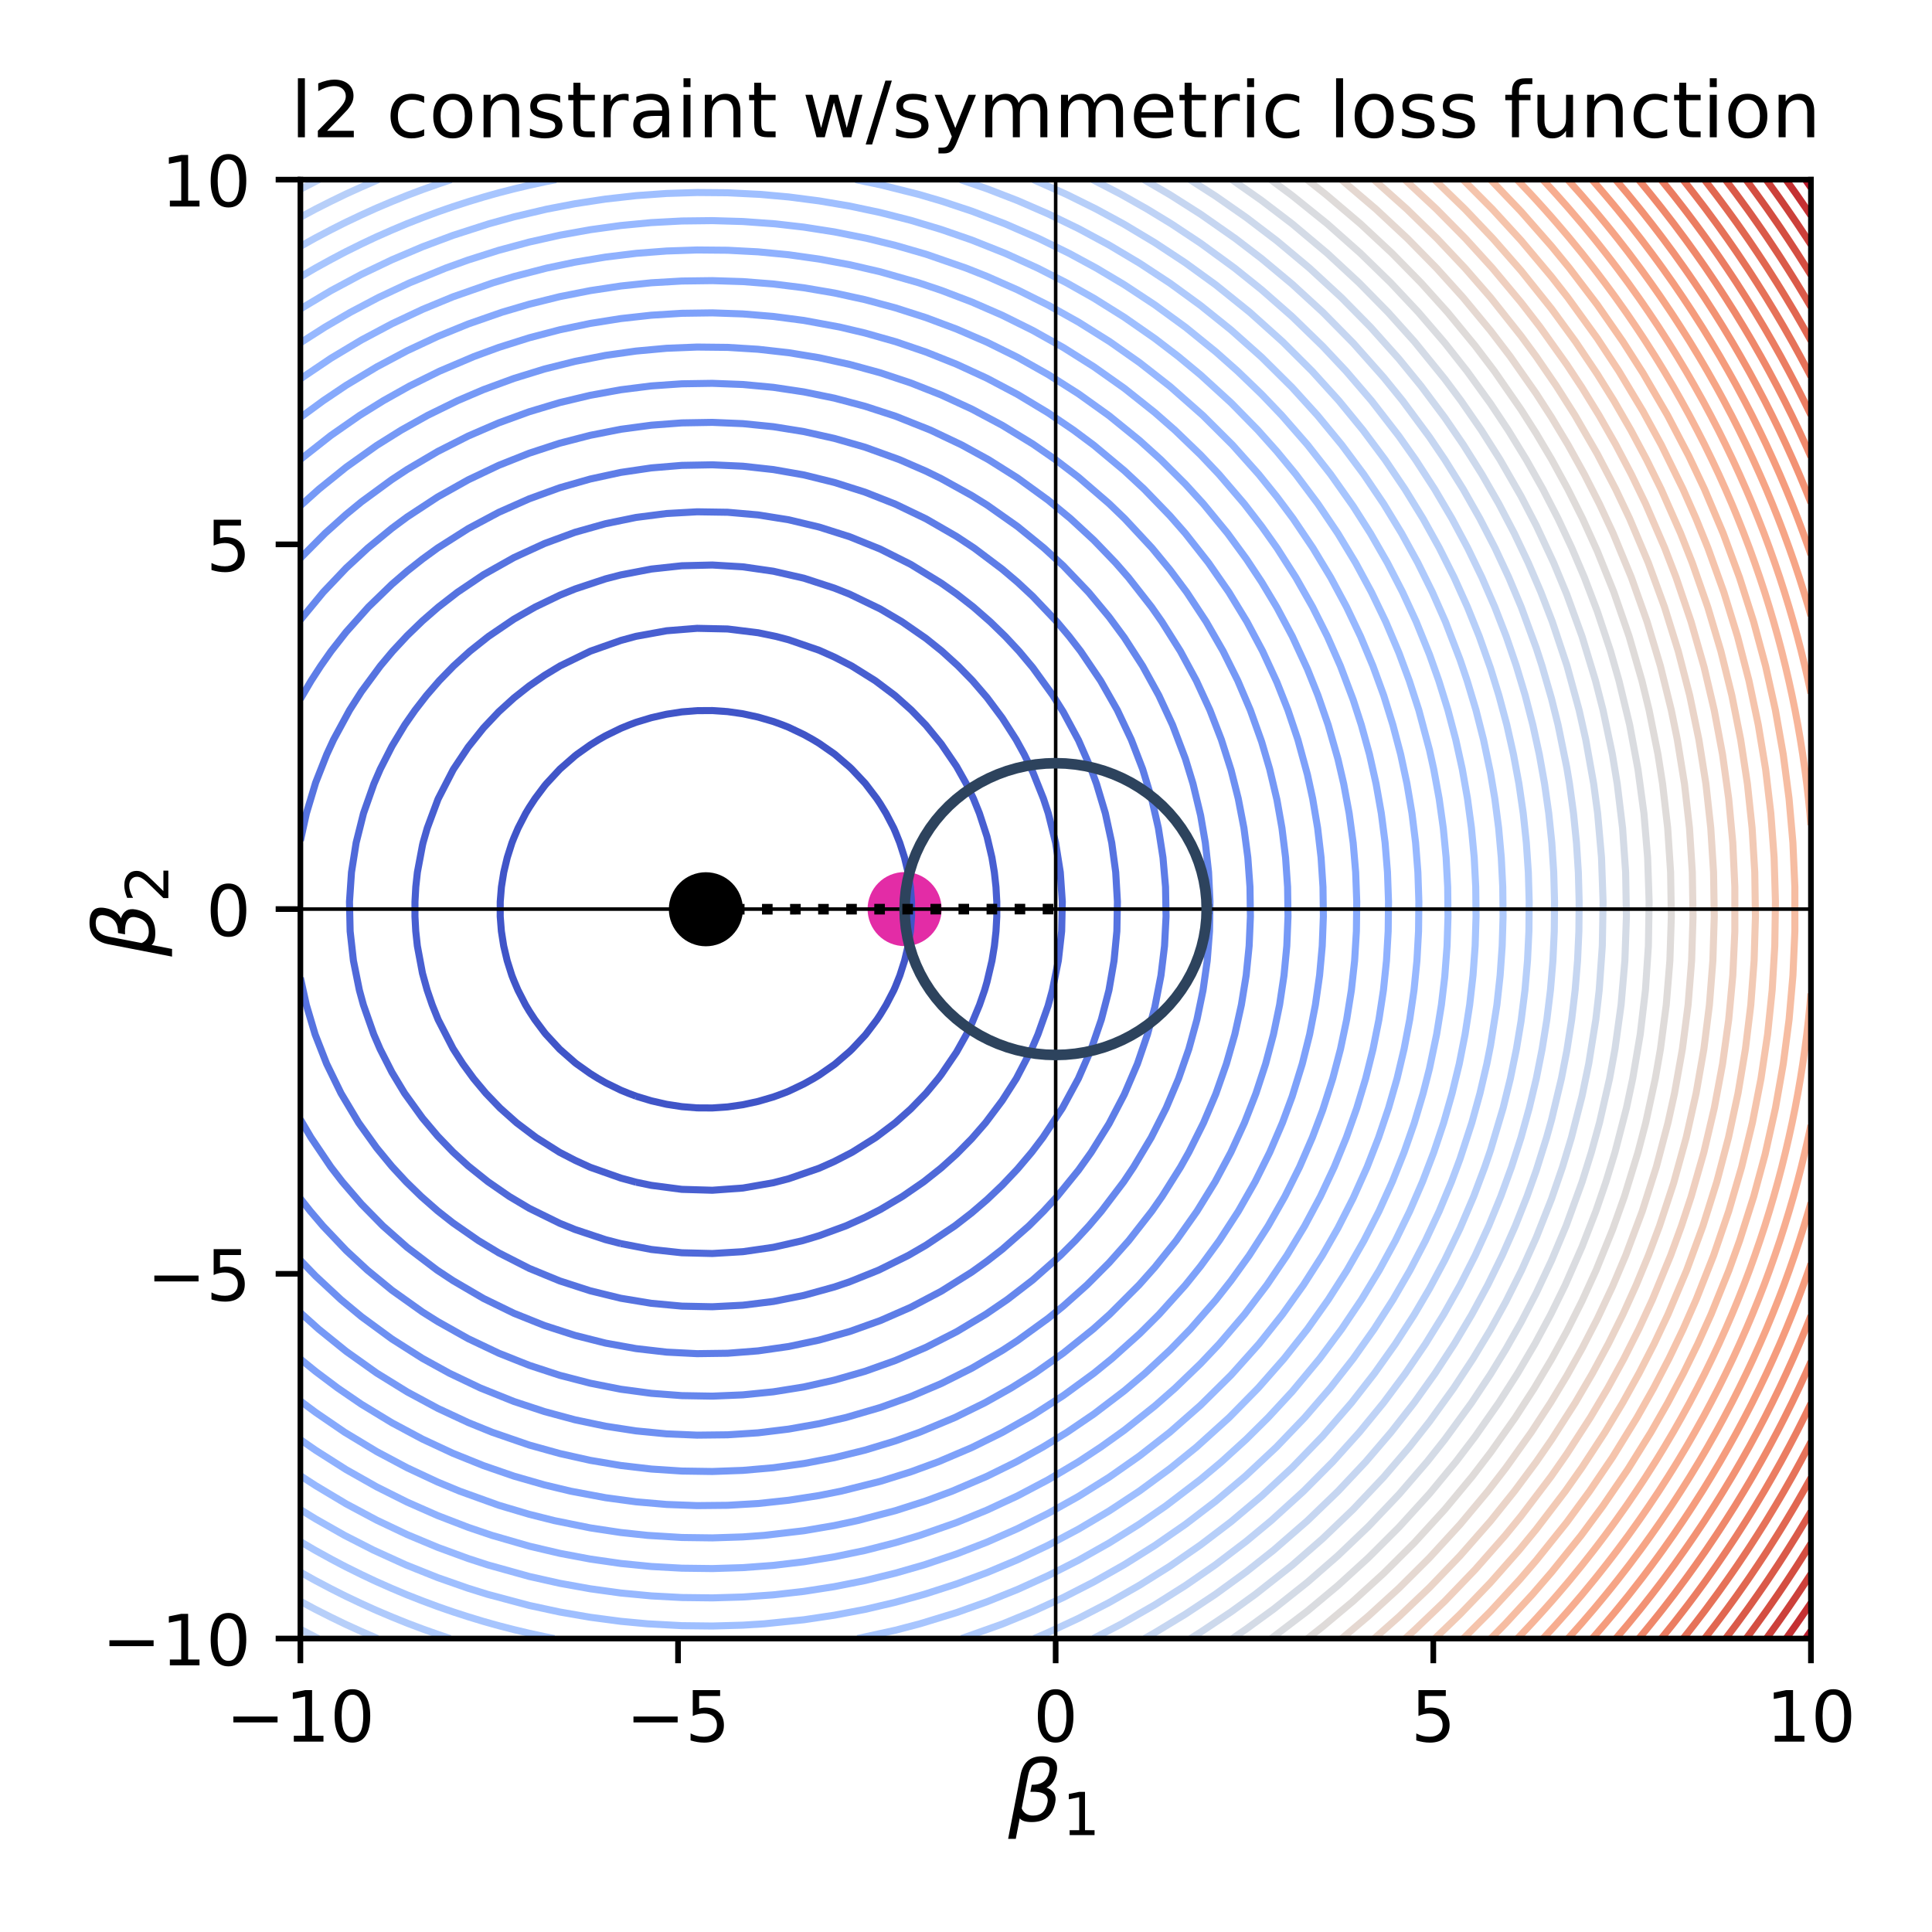<?xml version="1.0" encoding="utf-8" standalone="no"?>
<!DOCTYPE svg PUBLIC "-//W3C//DTD SVG 1.1//EN"
  "http://www.w3.org/Graphics/SVG/1.1/DTD/svg11.dtd">
<!-- Created with matplotlib (https://matplotlib.org/) -->
<svg height="273.6pt" version="1.1" viewBox="0 0 273.6 273.6" width="273.6pt" xmlns="http://www.w3.org/2000/svg" xmlns:xlink="http://www.w3.org/1999/xlink">
 <defs>
  <style type="text/css">
*{stroke-linecap:butt;stroke-linejoin:round;}
  </style>
 </defs>
 <g id="figure_1">
  <g id="patch_1">
   <path d="M 0 273.6 
L 273.6 273.6 
L 273.6 0 
L 0 0 
z
" style="fill:#ffffff;"/>
  </g>
  <g id="axes_1">
   <g id="patch_2">
    <path d="M 42.54 232.04 
L 256.455 232.04 
L 256.455 25.44 
L 42.54 25.44 
z
" style="fill:#ffffff;"/>
   </g>
   <g id="PathCollection_1">
    <defs>
     <path d="M 0 4.743 
C 1.258 4.743 2.465 4.244 3.354 3.354 
C 4.244 2.465 4.743 1.258 4.743 0 
C 4.743 -1.258 4.244 -2.465 3.354 -3.354 
C 2.465 -4.244 1.258 -4.743 0 -4.743 
C -1.258 -4.743 -2.465 -4.244 -3.354 -3.354 
C -4.244 -2.465 -4.743 -1.258 -4.743 0 
C -4.743 1.258 -4.244 2.465 -3.354 3.354 
C -2.465 4.244 -1.258 4.743 0 4.743 
z
" id="mf83293b9e7" style="stroke:#000000;"/>
    </defs>
    <g clip-path="url(#p6b996fd700)">
     <use style="stroke:#000000;" x="99.963" xlink:href="#mf83293b9e7" y="128.764"/>
    </g>
   </g>
   <g id="PathCollection_2">
    <defs>
     <path d="M 0 4.743 
C 1.258 4.743 2.465 4.244 3.354 3.354 
C 4.244 2.465 4.743 1.258 4.743 0 
C 4.743 -1.258 4.244 -2.465 3.354 -3.354 
C 2.465 -4.244 1.258 -4.743 0 -4.743 
C -1.258 -4.743 -2.465 -4.244 -3.354 -3.354 
C -4.244 -2.465 -4.743 -1.258 -4.743 0 
C -4.743 1.258 -4.244 2.465 -3.354 3.354 
C -2.465 4.244 -1.258 4.743 0 4.743 
z
" id="mfcd2134f30" style="stroke:#e32ca6;"/>
    </defs>
    <g clip-path="url(#p6b996fd700)">
     <use style="fill:#e32ca6;stroke:#e32ca6;" x="128.106" xlink:href="#mfcd2134f30" y="128.74"/>
    </g>
   </g>
   <g id="matplotlib.axis_1">
    <g id="xtick_1">
     <g id="line2d_1">
      <defs>
       <path d="M 0 0 
L 0 3.5 
" id="ma466a9462e" style="stroke:#000000;stroke-width:0.8;"/>
      </defs>
      <g>
       <use style="stroke:#000000;stroke-width:0.8;" x="42.54" xlink:href="#ma466a9462e" y="232.04"/>
      </g>
     </g>
     <g id="text_1">
      <!-- −10 -->
      <defs>
       <path d="M 10.594 35.5 
L 73.188 35.5 
L 73.188 27.203 
L 10.594 27.203 
z
" id="DejaVuSans-8722"/>
       <path d="M 12.406 8.297 
L 28.516 8.297 
L 28.516 63.922 
L 10.984 60.406 
L 10.984 69.391 
L 28.422 72.906 
L 38.281 72.906 
L 38.281 8.297 
L 54.391 8.297 
L 54.391 0 
L 12.406 0 
z
" id="DejaVuSans-49"/>
       <path d="M 31.781 66.406 
Q 24.172 66.406 20.328 58.906 
Q 16.5 51.422 16.5 36.375 
Q 16.5 21.391 20.328 13.891 
Q 24.172 6.391 31.781 6.391 
Q 39.453 6.391 43.281 13.891 
Q 47.125 21.391 47.125 36.375 
Q 47.125 51.422 43.281 58.906 
Q 39.453 66.406 31.781 66.406 
z
M 31.781 74.219 
Q 44.047 74.219 50.516 64.516 
Q 56.984 54.828 56.984 36.375 
Q 56.984 17.969 50.516 8.266 
Q 44.047 -1.422 31.781 -1.422 
Q 19.531 -1.422 13.062 8.266 
Q 6.594 17.969 6.594 36.375 
Q 6.594 54.828 13.062 64.516 
Q 19.531 74.219 31.781 74.219 
z
" id="DejaVuSans-48"/>
      </defs>
      <g transform="translate(31.988 246.638)scale(0.1 -0.1)">
       <use xlink:href="#DejaVuSans-8722"/>
       <use x="83.789" xlink:href="#DejaVuSans-49"/>
       <use x="147.412" xlink:href="#DejaVuSans-48"/>
      </g>
     </g>
    </g>
    <g id="xtick_2">
     <g id="line2d_2">
      <g>
       <use style="stroke:#000000;stroke-width:0.8;" x="96.019" xlink:href="#ma466a9462e" y="232.04"/>
      </g>
     </g>
     <g id="text_2">
      <!-- −5 -->
      <defs>
       <path d="M 10.797 72.906 
L 49.516 72.906 
L 49.516 64.594 
L 19.828 64.594 
L 19.828 46.734 
Q 21.969 47.469 24.109 47.828 
Q 26.266 48.188 28.422 48.188 
Q 40.625 48.188 47.75 41.5 
Q 54.891 34.812 54.891 23.391 
Q 54.891 11.625 47.562 5.094 
Q 40.234 -1.422 26.906 -1.422 
Q 22.312 -1.422 17.547 -0.641 
Q 12.797 0.141 7.719 1.703 
L 7.719 11.625 
Q 12.109 9.234 16.797 8.062 
Q 21.484 6.891 26.703 6.891 
Q 35.156 6.891 40.078 11.328 
Q 45.016 15.766 45.016 23.391 
Q 45.016 31 40.078 35.438 
Q 35.156 39.891 26.703 39.891 
Q 22.75 39.891 18.812 39.016 
Q 14.891 38.141 10.797 36.281 
z
" id="DejaVuSans-53"/>
      </defs>
      <g transform="translate(88.648 246.638)scale(0.1 -0.1)">
       <use xlink:href="#DejaVuSans-8722"/>
       <use x="83.789" xlink:href="#DejaVuSans-53"/>
      </g>
     </g>
    </g>
    <g id="xtick_3">
     <g id="line2d_3">
      <g>
       <use style="stroke:#000000;stroke-width:0.8;" x="149.498" xlink:href="#ma466a9462e" y="232.04"/>
      </g>
     </g>
     <g id="text_3">
      <!-- 0 -->
      <g transform="translate(146.316 246.638)scale(0.1 -0.1)">
       <use xlink:href="#DejaVuSans-48"/>
      </g>
     </g>
    </g>
    <g id="xtick_4">
     <g id="line2d_4">
      <g>
       <use style="stroke:#000000;stroke-width:0.8;" x="202.976" xlink:href="#ma466a9462e" y="232.04"/>
      </g>
     </g>
     <g id="text_4">
      <!-- 5 -->
      <g transform="translate(199.795 246.638)scale(0.1 -0.1)">
       <use xlink:href="#DejaVuSans-53"/>
      </g>
     </g>
    </g>
    <g id="xtick_5">
     <g id="line2d_5">
      <g>
       <use style="stroke:#000000;stroke-width:0.8;" x="256.455" xlink:href="#ma466a9462e" y="232.04"/>
      </g>
     </g>
     <g id="text_5">
      <!-- 10 -->
      <g transform="translate(250.093 246.638)scale(0.1 -0.1)">
       <use xlink:href="#DejaVuSans-49"/>
       <use x="63.623" xlink:href="#DejaVuSans-48"/>
      </g>
     </g>
    </g>
    <g id="text_6">
     <!-- $\beta_1$ -->
     <defs>
      <path d="M 13.625 3.375 
L 8.938 -20.797 
L -0.094 -20.797 
L 14.5 54.344 
Q 18.844 76.609 39.656 76.609 
Q 60.75 76.609 57.172 57.812 
Q 54.734 44.438 45.219 39.547 
Q 58.016 35.156 55.516 22.125 
Q 51.125 -1.078 27.484 -1.031 
Q 17.141 -0.984 13.625 3.375 
z
M 15.922 15.094 
Q 19.672 6.594 29.297 6.641 
Q 43.359 6.641 46.344 21.969 
Q 49.031 35.75 26.172 34.672 
L 27.781 42.969 
Q 45.453 42.672 48.531 58.594 
Q 50.641 69.344 39.203 69.281 
Q 26.422 69.281 23.484 54.047 
z
" id="DejaVuSans-Oblique-946"/>
     </defs>
     <g transform="translate(142.778 257.958)scale(0.12 -0.12)">
      <use transform="translate(0 0.391)" xlink:href="#DejaVuSans-Oblique-946"/>
      <use transform="translate(63.818 -16.016)scale(0.7)" xlink:href="#DejaVuSans-49"/>
     </g>
    </g>
   </g>
   <g id="matplotlib.axis_2">
    <g id="ytick_1">
     <g id="line2d_6">
      <defs>
       <path d="M 0 0 
L -3.5 0 
" id="m6a872f5751" style="stroke:#000000;stroke-width:0.8;"/>
      </defs>
      <g>
       <use style="stroke:#000000;stroke-width:0.8;" x="42.54" xlink:href="#m6a872f5751" y="232.04"/>
      </g>
     </g>
     <g id="text_7">
      <!-- −10 -->
      <g transform="translate(14.435 235.839)scale(0.1 -0.1)">
       <use xlink:href="#DejaVuSans-8722"/>
       <use x="83.789" xlink:href="#DejaVuSans-49"/>
       <use x="147.412" xlink:href="#DejaVuSans-48"/>
      </g>
     </g>
    </g>
    <g id="ytick_2">
     <g id="line2d_7">
      <g>
       <use style="stroke:#000000;stroke-width:0.8;" x="42.54" xlink:href="#m6a872f5751" y="180.39"/>
      </g>
     </g>
     <g id="text_8">
      <!-- −5 -->
      <g transform="translate(20.798 184.189)scale(0.1 -0.1)">
       <use xlink:href="#DejaVuSans-8722"/>
       <use x="83.789" xlink:href="#DejaVuSans-53"/>
      </g>
     </g>
    </g>
    <g id="ytick_3">
     <g id="line2d_8">
      <g>
       <use style="stroke:#000000;stroke-width:0.8;" x="42.54" xlink:href="#m6a872f5751" y="128.74"/>
      </g>
     </g>
     <g id="text_9">
      <!-- 0 -->
      <g transform="translate(29.177 132.539)scale(0.1 -0.1)">
       <use xlink:href="#DejaVuSans-48"/>
      </g>
     </g>
    </g>
    <g id="ytick_4">
     <g id="line2d_9">
      <g>
       <use style="stroke:#000000;stroke-width:0.8;" x="42.54" xlink:href="#m6a872f5751" y="77.09"/>
      </g>
     </g>
     <g id="text_10">
      <!-- 5 -->
      <g transform="translate(29.177 80.889)scale(0.1 -0.1)">
       <use xlink:href="#DejaVuSans-53"/>
      </g>
     </g>
    </g>
    <g id="ytick_5">
     <g id="line2d_10">
      <g>
       <use style="stroke:#000000;stroke-width:0.8;" x="42.54" xlink:href="#m6a872f5751" y="25.44"/>
      </g>
     </g>
     <g id="text_11">
      <!-- 10 -->
      <g transform="translate(22.815 29.239)scale(0.1 -0.1)">
       <use xlink:href="#DejaVuSans-49"/>
       <use x="63.623" xlink:href="#DejaVuSans-48"/>
      </g>
     </g>
    </g>
    <g id="text_12">
     <!-- $\beta_2$ -->
     <defs>
      <path d="M 19.188 8.297 
L 53.609 8.297 
L 53.609 0 
L 7.328 0 
L 7.328 8.297 
Q 12.938 14.109 22.625 23.891 
Q 32.328 33.688 34.812 36.531 
Q 39.547 41.844 41.422 45.531 
Q 43.312 49.219 43.312 52.781 
Q 43.312 58.594 39.234 62.25 
Q 35.156 65.922 28.609 65.922 
Q 23.969 65.922 18.812 64.312 
Q 13.672 62.703 7.812 59.422 
L 7.812 69.391 
Q 13.766 71.781 18.938 73 
Q 24.125 74.219 28.422 74.219 
Q 39.75 74.219 46.484 68.547 
Q 53.219 62.891 53.219 53.422 
Q 53.219 48.922 51.531 44.891 
Q 49.859 40.875 45.406 35.406 
Q 44.188 33.984 37.641 27.219 
Q 31.109 20.453 19.188 8.297 
z
" id="DejaVuSans-50"/>
     </defs>
     <g transform="translate(21.915 135.46)rotate(-90)scale(0.12 -0.12)">
      <use transform="translate(0 0.391)" xlink:href="#DejaVuSans-Oblique-946"/>
      <use transform="translate(63.818 -16.016)scale(0.7)" xlink:href="#DejaVuSans-50"/>
     </g>
    </g>
   </g>
   <g id="LineCollection_1"/>
   <g id="LineCollection_2">
    <path clip-path="url(#p6b996fd700)" d="M 90.077 155.237 
L 88.988 154.826 
L 87.916 154.387 
L 85.755 153.33 
L 84.719 152.739 
L 83.594 152.04 
L 81.639 150.652 
L 81.434 150.492 
L 79.273 148.595 
L 79.242 148.565 
L 77.314 146.478 
L 77.112 146.232 
L 75.738 144.392 
L 74.951 143.188 
L 74.422 142.305 
L 73.35 140.218 
L 72.791 138.909 
L 72.483 138.131 
L 71.824 136.044 
L 71.33 133.957 
L 71.002 131.87 
L 70.838 129.783 
L 70.84 127.697 
L 71.008 125.61 
L 71.34 123.523 
L 71.838 121.436 
L 72.501 119.349 
L 72.791 118.618 
L 73.373 117.262 
L 74.449 115.175 
L 74.951 114.34 
L 75.772 113.088 
L 77.112 111.299 
L 77.357 111.002 
L 79.273 108.933 
L 79.291 108.915 
L 81.434 107.039 
L 81.705 106.828 
L 83.594 105.489 
L 84.8 104.741 
L 85.755 104.198 
L 87.916 103.142 
L 89.112 102.654 
L 90.077 102.291 
L 92.237 101.637 
L 94.398 101.144 
L 96.559 100.811 
L 98.72 100.639 
L 100.88 100.626 
L 103.041 100.775 
L 105.202 101.083 
L 107.363 101.552 
L 109.523 102.182 
L 110.816 102.654 
L 111.684 102.998 
L 113.845 104.027 
L 115.127 104.741 
L 116.006 105.275 
L 118.167 106.777 
L 118.232 106.828 
L 120.327 108.632 
L 120.623 108.915 
L 122.488 110.899 
L 122.576 111.002 
L 124.16 113.088 
L 124.649 113.823 
L 125.472 115.175 
L 126.561 117.262 
L 126.81 117.833 
L 127.418 119.349 
L 128.089 121.436 
L 128.593 123.523 
L 128.929 125.61 
L 128.97 126.122 
L 129.089 127.697 
L 129.091 129.783 
L 128.97 131.42 
L 128.935 131.87 
L 128.602 133.957 
L 128.103 136.044 
L 127.436 138.131 
L 126.81 139.698 
L 126.584 140.218 
L 125.499 142.305 
L 124.649 143.706 
L 124.195 144.392 
L 122.615 146.478 
L 122.488 146.627 
L 120.671 148.565 
L 120.327 148.895 
L 118.291 150.652 
L 118.167 150.75 
L 116.006 152.255 
L 115.21 152.739 
L 113.845 153.501 
L 111.684 154.532 
L 110.943 154.826 
L 109.523 155.346 
L 107.363 155.976 
L 105.202 156.446 
L 103.041 156.755 
L 100.88 156.904 
L 98.72 156.892 
L 96.559 156.719 
L 94.398 156.386 
L 92.237 155.891 
L 90.077 155.237 
" style="fill:none;stroke:#4055c8;"/>
   </g>
   <g id="LineCollection_3">
    <path clip-path="url(#p6b996fd700)" d="M 90.077 167.416 
L 87.916 166.831 
L 83.594 165.306 
L 81.434 164.316 
L 79.224 163.173 
L 75.914 161.086 
L 73.152 159 
L 70.813 156.913 
L 68.806 154.826 
L 67.065 152.739 
L 65.541 150.652 
L 64.148 148.477 
L 62.047 144.392 
L 61.209 142.305 
L 60.493 140.218 
L 59.826 137.822 
L 59.103 133.957 
L 58.877 131.87 
L 58.765 129.783 
L 58.767 127.697 
L 58.881 125.61 
L 59.109 123.523 
L 59.826 119.71 
L 59.909 119.349 
L 60.508 117.262 
L 61.987 113.283 
L 62.07 113.088 
L 64.148 109.054 
L 64.228 108.915 
L 66.308 105.793 
L 68.469 103.086 
L 70.63 100.795 
L 72.791 98.832 
L 74.951 97.129 
L 77.112 95.64 
L 79.31 94.307 
L 83.599 92.22 
L 87.916 90.698 
L 90.077 90.111 
L 94.398 89.326 
L 98.72 88.98 
L 103.041 89.073 
L 107.363 89.606 
L 109.909 90.133 
L 111.684 90.602 
L 116.006 92.09 
L 118.167 93.055 
L 120.606 94.307 
L 123.945 96.394 
L 126.724 98.48 
L 126.81 98.551 
L 129.066 100.567 
L 131.131 102.706 
L 133.292 105.349 
L 135.453 108.521 
L 136.844 111.002 
L 137.853 113.088 
L 138.698 115.175 
L 139.774 118.476 
L 140.472 121.436 
L 140.815 123.523 
L 141.045 125.61 
L 141.161 127.697 
L 141.162 129.783 
L 141.049 131.87 
L 140.822 133.957 
L 140.481 136.044 
L 139.774 139.052 
L 139.438 140.218 
L 138.716 142.305 
L 137.613 144.956 
L 136.869 146.478 
L 135.453 149.006 
L 133.292 152.18 
L 132.866 152.739 
L 131.13 154.826 
L 128.97 157.051 
L 126.785 159 
L 124.016 161.086 
L 120.689 163.173 
L 118.167 164.474 
L 116.006 165.437 
L 111.684 166.928 
L 109.523 167.491 
L 105.202 168.244 
L 100.88 168.557 
L 96.559 168.43 
L 92.237 167.864 
L 90.077 167.416 
L 90.077 167.416 
" style="fill:none;stroke:#485fd1;"/>
   </g>
   <g id="LineCollection_4">
    <path clip-path="url(#p6b996fd700)" d="M 87.916 176.113 
L 85.755 175.555 
L 81.434 174.117 
L 79.273 173.239 
L 74.951 171.117 
L 72.123 169.434 
L 69.102 167.347 
L 66.308 165.112 
L 64.148 163.135 
L 61.987 160.894 
L 59.826 158.333 
L 57.296 154.826 
L 55.505 151.855 
L 53.831 148.565 
L 52.929 146.478 
L 51.463 142.305 
L 50.891 140.218 
L 50.05 136.044 
L 49.584 131.87 
L 49.492 127.697 
L 49.776 123.523 
L 50.433 119.349 
L 51.478 115.175 
L 52.949 111.002 
L 53.854 108.915 
L 55.505 105.674 
L 57.327 102.654 
L 58.783 100.567 
L 60.401 98.48 
L 62.207 96.394 
L 64.239 94.307 
L 66.54 92.22 
L 69.168 90.133 
L 72.791 87.672 
L 75.8 85.959 
L 79.273 84.29 
L 81.434 83.411 
L 85.755 81.975 
L 87.916 81.415 
L 92.237 80.586 
L 96.559 80.118 
L 100.88 80.014 
L 105.202 80.272 
L 109.523 80.894 
L 113.845 81.882 
L 118.167 83.289 
L 120.327 84.148 
L 124.649 86.232 
L 127.725 88.046 
L 131.131 90.407 
L 133.39 92.22 
L 135.684 94.307 
L 137.722 96.394 
L 139.774 98.781 
L 141.935 101.678 
L 143.897 104.741 
L 145.044 106.828 
L 146.256 109.316 
L 147.764 113.088 
L 148.453 115.175 
L 149.492 119.349 
L 150.154 123.523 
L 150.439 127.697 
L 150.347 131.87 
L 149.878 136.044 
L 149.032 140.218 
L 148.417 142.463 
L 146.993 146.478 
L 146.1 148.565 
L 143.926 152.739 
L 141.935 155.85 
L 139.572 159 
L 137.613 161.251 
L 135.453 163.443 
L 133.292 165.391 
L 130.831 167.347 
L 127.801 169.434 
L 124.649 171.298 
L 122.488 172.395 
L 119.776 173.608 
L 116.006 174.991 
L 113.666 175.695 
L 109.523 176.635 
L 105.202 177.257 
L 100.88 177.515 
L 96.559 177.411 
L 92.237 176.943 
L 87.916 176.113 
L 87.916 176.113 
" style="fill:none;stroke:#4f69d9;"/>
   </g>
   <g id="LineCollection_5">
    <path clip-path="url(#p6b996fd700)" d="M 42.54 119.054 
L 43.395 115.175 
L 44.701 110.831 
L 46.276 106.828 
L 47.24 104.741 
L 49.506 100.567 
L 51.183 97.939 
L 53.862 94.307 
L 55.611 92.22 
L 57.665 90.015 
L 59.826 87.927 
L 62.088 85.959 
L 64.784 83.872 
L 68.469 81.386 
L 72.791 78.956 
L 77.112 76.971 
L 81.434 75.379 
L 85.755 74.163 
L 90.077 73.275 
L 94.398 72.722 
L 98.72 72.479 
L 103.041 72.544 
L 107.363 72.919 
L 111.684 73.609 
L 116.006 74.64 
L 120.327 76.01 
L 124.649 77.756 
L 128.97 79.925 
L 133.292 82.575 
L 135.453 84.095 
L 137.836 85.959 
L 140.223 88.046 
L 142.371 90.133 
L 144.313 92.22 
L 146.256 94.542 
L 149.104 98.48 
L 150.578 100.828 
L 152.739 104.84 
L 154.516 108.915 
L 155.282 111.002 
L 156.534 115.175 
L 157.438 119.349 
L 158.002 123.523 
L 158.244 127.697 
L 158.166 131.87 
L 157.766 136.044 
L 157.046 140.218 
L 155.964 144.392 
L 154.535 148.565 
L 152.715 152.739 
L 150.455 156.913 
L 147.692 161.086 
L 146.109 163.173 
L 144.096 165.552 
L 141.935 167.836 
L 139.774 169.892 
L 137.613 171.751 
L 135.216 173.608 
L 131.131 176.341 
L 128.645 177.781 
L 124.434 179.868 
L 120.327 181.519 
L 118.167 182.252 
L 113.845 183.445 
L 109.523 184.306 
L 105.202 184.835 
L 100.88 185.056 
L 96.559 184.967 
L 92.237 184.568 
L 87.916 183.854 
L 83.594 182.798 
L 79.273 181.399 
L 74.951 179.623 
L 70.63 177.42 
L 67.763 175.695 
L 64.148 173.187 
L 61.987 171.487 
L 59.646 169.434 
L 57.503 167.347 
L 55.505 165.189 
L 53.344 162.564 
L 50.787 159 
L 48.292 154.826 
L 46.255 150.652 
L 44.623 146.478 
L 43.382 142.305 
L 42.54 138.471 
L 42.54 138.471 
" style="fill:none;stroke:#5673e0;"/>
   </g>
   <g id="LineCollection_6">
    <path clip-path="url(#p6b996fd700)" d="M 42.54 98.987 
L 44.066 96.394 
L 45.42 94.307 
L 46.887 92.22 
L 49.022 89.499 
L 52.179 85.959 
L 55.505 82.738 
L 57.665 80.876 
L 59.826 79.169 
L 61.987 77.598 
L 66.308 74.859 
L 70.63 72.554 
L 74.951 70.638 
L 79.273 69.069 
L 83.594 67.835 
L 87.916 66.899 
L 92.237 66.262 
L 96.559 65.904 
L 100.88 65.824 
L 105.202 66.022 
L 109.523 66.499 
L 113.845 67.256 
L 118.167 68.324 
L 122.488 69.694 
L 126.81 71.398 
L 131.131 73.474 
L 135.453 75.966 
L 137.951 77.612 
L 141.935 80.609 
L 144.096 82.444 
L 146.256 84.455 
L 149.665 88.046 
L 151.42 90.133 
L 153.034 92.22 
L 155.859 96.394 
L 158.232 100.567 
L 160.204 104.741 
L 161.815 108.915 
L 163.087 113.088 
L 164.043 117.262 
L 164.694 121.436 
L 165.057 125.61 
L 165.131 129.783 
L 164.916 133.957 
L 164.412 138.131 
L 163.542 142.623 
L 162.503 146.478 
L 161.075 150.652 
L 159.221 154.984 
L 157.06 159.129 
L 154.542 163.173 
L 152.739 165.703 
L 149.707 169.434 
L 147.796 171.521 
L 145.703 173.608 
L 141.935 176.92 
L 139.774 178.602 
L 137.613 180.15 
L 133.292 182.857 
L 128.97 185.132 
L 124.649 187.02 
L 120.327 188.562 
L 116.006 189.775 
L 111.684 190.687 
L 107.363 191.303 
L 103.041 191.64 
L 98.72 191.699 
L 94.398 191.48 
L 90.077 190.982 
L 85.755 190.203 
L 81.434 189.112 
L 77.112 187.716 
L 72.791 185.985 
L 68.469 183.88 
L 64.148 181.355 
L 61.9 179.868 
L 57.665 176.653 
L 54.226 173.608 
L 51.183 170.509 
L 48.465 167.347 
L 46.851 165.26 
L 44.036 161.086 
L 42.54 158.542 
L 42.54 158.542 
" style="fill:none;stroke:#5e7de7;"/>
   </g>
   <g id="LineCollection_7">
    <path clip-path="url(#p6b996fd700)" d="M 42.54 87.781 
L 45.77 83.872 
L 49.022 80.449 
L 52.085 77.612 
L 55.505 74.809 
L 57.665 73.207 
L 61.987 70.373 
L 66.308 67.95 
L 70.63 65.897 
L 74.951 64.179 
L 79.273 62.763 
L 83.594 61.645 
L 87.916 60.792 
L 92.237 60.213 
L 96.559 59.888 
L 100.88 59.815 
L 105.202 59.995 
L 109.523 60.428 
L 113.845 61.12 
L 118.167 62.088 
L 122.488 63.327 
L 127.371 65.091 
L 131.131 66.724 
L 133.292 67.782 
L 137.613 70.176 
L 139.774 71.518 
L 144.096 74.561 
L 147.844 77.612 
L 150.578 80.128 
L 154.157 83.872 
L 157.06 87.364 
L 159.221 90.292 
L 161.809 94.307 
L 164.107 98.48 
L 166.047 102.654 
L 167.864 107.448 
L 168.95 111.002 
L 170.025 115.472 
L 170.692 119.349 
L 171.153 123.523 
L 171.351 127.697 
L 171.287 131.87 
L 170.961 136.044 
L 170.371 140.218 
L 169.504 144.392 
L 168.355 148.565 
L 166.905 152.739 
L 165.142 156.913 
L 163.033 161.086 
L 160.54 165.26 
L 159.145 167.347 
L 155.977 171.521 
L 154.201 173.608 
L 152.276 175.695 
L 150.183 177.781 
L 146.256 181.261 
L 142.645 184.042 
L 139.591 186.129 
L 135.453 188.601 
L 131.131 190.804 
L 126.81 192.663 
L 122.488 194.202 
L 118.167 195.44 
L 113.845 196.409 
L 109.523 197.1 
L 105.202 197.533 
L 100.88 197.714 
L 96.559 197.641 
L 92.237 197.315 
L 87.916 196.736 
L 83.594 195.883 
L 79.273 194.765 
L 74.951 193.349 
L 70.63 191.631 
L 66.308 189.579 
L 61.987 187.155 
L 59.826 185.796 
L 55.505 182.719 
L 52.029 179.868 
L 49.022 177.08 
L 45.727 173.608 
L 43.948 171.521 
L 42.54 169.747 
L 42.54 169.747 
" style="fill:none;stroke:#6687ed;"/>
   </g>
   <g id="LineCollection_8">
    <path clip-path="url(#p6b996fd700)" d="M 42.54 79.047 
L 46.032 75.525 
L 49.022 72.844 
L 51.183 71.071 
L 55.505 67.905 
L 57.665 66.485 
L 61.987 63.94 
L 66.308 61.75 
L 70.63 59.882 
L 74.951 58.308 
L 79.273 57.01 
L 83.594 55.98 
L 87.916 55.196 
L 92.237 54.651 
L 96.559 54.352 
L 100.88 54.285 
L 105.202 54.451 
L 109.523 54.853 
L 113.845 55.5 
L 118.167 56.385 
L 122.488 57.531 
L 126.81 58.936 
L 131.781 60.917 
L 136.174 63.004 
L 139.981 65.091 
L 144.096 67.683 
L 148.417 70.818 
L 151.593 73.438 
L 154.899 76.493 
L 157.983 79.699 
L 159.808 81.785 
L 163.076 85.959 
L 164.537 88.046 
L 167.161 92.22 
L 169.418 96.394 
L 171.342 100.567 
L 172.96 104.741 
L 174.346 109.085 
L 175.354 113.088 
L 176.16 117.262 
L 176.712 121.436 
L 177.014 125.61 
L 177.076 129.783 
L 176.897 133.957 
L 176.476 138.131 
L 175.797 142.305 
L 174.87 146.478 
L 173.677 150.652 
L 172.185 154.897 
L 170.444 159 
L 168.361 163.173 
L 167.19 165.26 
L 164.57 169.434 
L 163.112 171.521 
L 159.848 175.695 
L 157.06 178.829 
L 153.945 181.955 
L 150.578 184.959 
L 148.417 186.71 
L 144.096 189.846 
L 141.935 191.248 
L 137.613 193.766 
L 133.292 195.932 
L 128.97 197.776 
L 124.649 199.327 
L 119.816 200.737 
L 116.006 201.616 
L 111.684 202.382 
L 107.363 202.908 
L 103.041 203.189 
L 98.72 203.238 
L 94.398 203.056 
L 90.077 202.636 
L 85.755 201.971 
L 81.434 201.067 
L 77.112 199.901 
L 72.791 198.474 
L 68.031 196.563 
L 63.655 194.476 
L 59.826 192.371 
L 55.505 189.624 
L 51.183 186.456 
L 48.277 184.042 
L 44.701 180.714 
L 42.54 178.481 
L 42.54 178.481 
" style="fill:none;stroke:#6e90f2;"/>
   </g>
   <g id="LineCollection_9">
    <path clip-path="url(#p6b996fd700)" d="M 42.54 71.625 
L 45.173 69.264 
L 49.022 66.158 
L 53.344 63.085 
L 56.812 60.917 
L 60.545 58.83 
L 64.802 56.743 
L 68.469 55.177 
L 72.791 53.589 
L 77.112 52.256 
L 81.434 51.176 
L 85.755 50.326 
L 90.077 49.714 
L 94.398 49.321 
L 98.72 49.148 
L 103.041 49.195 
L 107.363 49.461 
L 111.684 49.947 
L 116.006 50.657 
L 120.327 51.607 
L 124.649 52.788 
L 128.97 54.228 
L 133.292 55.936 
L 137.613 57.928 
L 141.935 60.23 
L 146.256 62.871 
L 149.465 65.091 
L 152.739 67.589 
L 157.06 71.317 
L 159.263 73.438 
L 163.148 77.612 
L 165.703 80.714 
L 168.06 83.872 
L 170.812 88.046 
L 173.211 92.22 
L 175.287 96.394 
L 177.066 100.567 
L 178.668 105.045 
L 179.804 108.915 
L 180.828 113.232 
L 181.543 117.262 
L 182.057 121.436 
L 182.343 125.61 
L 182.402 129.783 
L 182.232 133.957 
L 181.834 138.131 
L 181.209 142.305 
L 180.343 146.478 
L 179.233 150.652 
L 177.866 154.826 
L 176.236 159 
L 174.319 163.173 
L 172.088 167.347 
L 169.515 171.521 
L 166.565 175.695 
L 163.542 179.458 
L 161.321 181.955 
L 157.148 186.129 
L 154.815 188.216 
L 150.578 191.617 
L 146.529 194.476 
L 143.195 196.563 
L 139.48 198.65 
L 135.238 200.737 
L 130.244 202.824 
L 126.81 204.049 
L 122.488 205.362 
L 118.167 206.425 
L 113.845 207.256 
L 109.523 207.852 
L 105.202 208.228 
L 100.88 208.385 
L 96.559 208.321 
L 92.237 208.038 
L 87.916 207.536 
L 83.594 206.808 
L 79.273 205.841 
L 74.951 204.64 
L 69.683 202.824 
L 66.308 201.453 
L 61.987 199.439 
L 57.665 197.112 
L 53.344 194.444 
L 49.022 191.37 
L 45.116 188.216 
L 42.54 185.904 
L 42.54 185.904 
" style="fill:none;stroke:#7699f6;"/>
   </g>
   <g id="LineCollection_10">
    <path clip-path="url(#p6b996fd700)" d="M 42.54 65.062 
L 46.862 61.663 
L 50.931 58.83 
L 54.292 56.743 
L 58.017 54.656 
L 62.236 52.569 
L 67.144 50.482 
L 70.63 49.202 
L 74.951 47.836 
L 79.273 46.704 
L 83.594 45.8 
L 87.916 45.114 
L 92.237 44.637 
L 96.559 44.368 
L 100.88 44.308 
L 105.202 44.457 
L 109.523 44.814 
L 113.845 45.38 
L 118.883 46.309 
L 122.488 47.159 
L 126.855 48.396 
L 131.131 49.855 
L 135.453 51.577 
L 139.774 53.569 
L 144.096 55.853 
L 148.417 58.456 
L 152.039 60.917 
L 154.899 63.048 
L 159.221 66.655 
L 162.024 69.264 
L 165.703 73.069 
L 167.864 75.537 
L 171.138 79.699 
L 174.036 83.872 
L 176.581 88.046 
L 178.804 92.22 
L 180.828 96.612 
L 182.393 100.567 
L 183.797 104.741 
L 185.15 109.691 
L 185.89 113.088 
L 186.595 117.262 
L 187.083 121.436 
L 187.354 125.61 
L 187.408 129.783 
L 187.249 133.957 
L 186.872 138.131 
L 186.278 142.305 
L 185.467 146.478 
L 184.422 150.652 
L 182.989 155.28 
L 181.613 159 
L 179.822 163.173 
L 177.75 167.347 
L 175.374 171.521 
L 172.667 175.695 
L 170.025 179.304 
L 167.864 181.991 
L 164.144 186.129 
L 161.382 188.882 
L 157.472 192.389 
L 154.899 194.481 
L 150.578 197.634 
L 146.256 200.418 
L 141.935 202.862 
L 137.613 204.997 
L 132.913 206.998 
L 128.97 208.439 
L 124.649 209.785 
L 119.106 211.171 
L 116.006 211.787 
L 111.684 212.458 
L 107.363 212.92 
L 103.041 213.173 
L 98.72 213.217 
L 94.398 213.053 
L 90.077 212.679 
L 85.755 212.097 
L 80.815 211.171 
L 77.112 210.285 
L 72.791 209.045 
L 68.469 207.554 
L 64.148 205.811 
L 59.826 203.798 
L 55.505 201.49 
L 51.183 198.863 
L 47.821 196.563 
L 44.701 194.222 
L 42.54 192.466 
L 42.54 192.466 
" style="fill:none;stroke:#7ea1fa;"/>
   </g>
   <g id="LineCollection_11">
    <path clip-path="url(#p6b996fd700)" d="M 42.54 59.121 
L 45.782 56.743 
L 49.022 54.564 
L 53.344 51.964 
L 57.665 49.666 
L 61.987 47.646 
L 66.308 45.883 
L 71.077 44.222 
L 74.951 43.08 
L 79.273 42.007 
L 83.594 41.155 
L 87.916 40.501 
L 92.237 40.047 
L 96.559 39.797 
L 100.88 39.741 
L 105.202 39.879 
L 109.523 40.216 
L 113.845 40.755 
L 118.167 41.492 
L 122.488 42.436 
L 126.81 43.598 
L 131.131 44.983 
L 135.453 46.599 
L 139.774 48.465 
L 144.096 50.601 
L 148.417 53.03 
L 152.739 55.776 
L 157.06 58.868 
L 161.382 62.38 
L 164.384 65.091 
L 167.864 68.557 
L 170.413 71.351 
L 173.842 75.525 
L 176.507 79.161 
L 178.668 82.423 
L 180.828 86.025 
L 183.015 90.133 
L 185.15 94.754 
L 186.643 98.48 
L 188.087 102.654 
L 189.472 107.497 
L 190.287 111.002 
L 191.061 115.175 
L 191.632 119.382 
L 191.983 123.523 
L 192.135 127.697 
L 192.086 131.87 
L 191.835 136.044 
L 191.377 140.218 
L 190.708 144.392 
L 189.834 148.565 
L 188.735 152.739 
L 187.311 157.21 
L 185.85 161.086 
L 184.038 165.26 
L 181.959 169.434 
L 179.592 173.608 
L 176.912 177.781 
L 174.346 181.344 
L 172.185 184.09 
L 168.574 188.216 
L 165.703 191.167 
L 162.151 194.476 
L 159.221 196.958 
L 154.899 200.252 
L 151.117 202.824 
L 147.718 204.911 
L 143.962 206.998 
L 139.729 209.084 
L 134.84 211.171 
L 131.131 212.546 
L 126.81 213.93 
L 121.412 215.345 
L 118.167 216.036 
L 113.845 216.774 
L 108.211 217.432 
L 105.202 217.649 
L 100.88 217.787 
L 96.559 217.731 
L 91.701 217.432 
L 87.916 217.027 
L 83.594 216.374 
L 78.512 215.345 
L 74.951 214.449 
L 70.63 213.166 
L 65.089 211.171 
L 61.987 209.882 
L 57.665 207.863 
L 53.344 205.564 
L 48.805 202.824 
L 44.701 200.016 
L 42.54 198.408 
L 42.54 198.408 
" style="fill:none;stroke:#86a9fc;"/>
   </g>
   <g id="LineCollection_12">
    <path clip-path="url(#p6b996fd700)" d="M 42.54 53.649 
L 46.862 50.736 
L 51.183 48.147 
L 55.505 45.851 
L 59.826 43.819 
L 64.148 42.033 
L 69.82 40.048 
L 72.791 39.158 
L 77.437 37.961 
L 81.434 37.125 
L 85.755 36.406 
L 90.115 35.874 
L 94.398 35.546 
L 98.72 35.4 
L 103.041 35.439 
L 107.363 35.664 
L 111.684 36.079 
L 116.006 36.688 
L 120.327 37.487 
L 124.649 38.488 
L 130.105 40.048 
L 133.292 41.118 
L 137.613 42.765 
L 141.935 44.65 
L 146.256 46.793 
L 150.578 49.213 
L 154.899 51.933 
L 159.221 54.987 
L 163.542 58.424 
L 166.382 60.917 
L 170.025 64.425 
L 172.629 67.177 
L 176.207 71.351 
L 178.668 74.543 
L 180.847 77.612 
L 183.513 81.785 
L 185.882 85.959 
L 187.977 90.133 
L 189.818 94.307 
L 191.632 99.102 
L 192.782 102.654 
L 193.938 106.828 
L 194.874 111.002 
L 195.613 115.175 
L 196.151 119.349 
L 196.488 123.523 
L 196.634 127.697 
L 196.587 131.87 
L 196.347 136.044 
L 195.915 140.218 
L 195.276 144.392 
L 194.441 148.565 
L 193.4 152.739 
L 192.143 156.913 
L 190.662 161.086 
L 188.95 165.26 
L 186.99 169.434 
L 184.762 173.608 
L 182.247 177.781 
L 179.419 181.955 
L 176.246 186.129 
L 172.673 190.303 
L 170.025 193.103 
L 166.434 196.563 
L 163.542 199.105 
L 159.221 202.542 
L 155.911 204.911 
L 152.739 207.001 
L 148.417 209.562 
L 144.096 211.839 
L 139.774 213.851 
L 135.453 215.619 
L 130.258 217.432 
L 126.81 218.462 
L 122.488 219.57 
L 118.167 220.464 
L 113.845 221.169 
L 109.523 221.682 
L 105.202 222 
L 100.88 222.132 
L 96.559 222.078 
L 92.237 221.839 
L 87.916 221.411 
L 83.594 220.787 
L 79.273 219.973 
L 74.951 218.957 
L 69.669 217.432 
L 66.308 216.294 
L 61.987 214.63 
L 57.665 212.725 
L 53.344 210.562 
L 49.022 208.121 
L 44.701 205.378 
L 42.54 203.879 
L 42.54 203.879 
" style="fill:none;stroke:#8fb1fe;"/>
   </g>
   <g id="LineCollection_13">
    <path clip-path="url(#p6b996fd700)" d="M 42.54 48.542 
L 46.045 46.309 
L 49.627 44.222 
L 53.581 42.135 
L 58.025 40.048 
L 63.13 37.961 
L 66.308 36.818 
L 70.63 35.445 
L 74.951 34.279 
L 79.273 33.309 
L 83.594 32.531 
L 87.916 31.935 
L 92.237 31.524 
L 96.559 31.295 
L 100.88 31.244 
L 105.202 31.37 
L 109.781 31.701 
L 113.845 32.166 
L 118.167 32.84 
L 122.894 33.787 
L 126.81 34.752 
L 131.131 35.999 
L 136.797 37.961 
L 139.774 39.141 
L 144.096 41.049 
L 148.417 43.203 
L 152.739 45.621 
L 157.168 48.396 
L 161.382 51.356 
L 165.703 54.735 
L 170.343 58.83 
L 174.533 63.004 
L 178.259 67.177 
L 180.828 70.36 
L 183.122 73.438 
L 185.934 77.612 
L 188.45 81.785 
L 190.692 85.959 
L 192.678 90.133 
L 194.427 94.307 
L 195.954 98.484 
L 197.252 102.654 
L 198.355 106.828 
L 199.25 111.002 
L 199.956 115.175 
L 200.471 119.349 
L 200.794 123.523 
L 200.933 127.697 
L 200.888 131.87 
L 200.659 136.044 
L 200.245 140.218 
L 199.635 144.392 
L 198.836 148.565 
L 197.843 152.739 
L 196.642 156.913 
L 195.232 161.086 
L 193.606 165.26 
L 191.632 169.666 
L 189.472 173.909 
L 187.263 177.781 
L 184.599 181.955 
L 181.623 186.129 
L 178.3 190.303 
L 174.346 194.722 
L 170.025 198.996 
L 165.667 202.824 
L 161.382 206.172 
L 157.06 209.204 
L 152.739 211.907 
L 148.417 214.325 
L 144.096 216.479 
L 139.774 218.387 
L 135.453 220.066 
L 130.883 221.606 
L 126.81 222.777 
L 122.488 223.834 
L 118.167 224.689 
L 113.845 225.363 
L 109.523 225.854 
L 105.202 226.158 
L 100.88 226.284 
L 96.559 226.233 
L 92.237 226.004 
L 87.916 225.594 
L 83.594 224.997 
L 79.273 224.219 
L 74.951 223.25 
L 69.051 221.606 
L 66.308 220.711 
L 61.987 219.129 
L 57.665 217.323 
L 53.344 215.276 
L 49.022 212.97 
L 44.701 210.386 
L 42.54 208.988 
L 42.54 208.988 
" style="fill:none;stroke:#97b8ff;"/>
   </g>
   <g id="LineCollection_14">
    <path clip-path="url(#p6b996fd700)" d="M 42.54 43.747 
L 46.862 41.168 
L 51.183 38.855 
L 55.505 36.788 
L 59.826 34.953 
L 64.148 33.333 
L 69.213 31.701 
L 72.791 30.71 
L 77.445 29.614 
L 81.434 28.849 
L 85.755 28.19 
L 90.077 27.706 
L 94.398 27.397 
L 98.72 27.263 
L 103.041 27.299 
L 107.634 27.527 
L 111.684 27.89 
L 116.006 28.449 
L 120.327 29.181 
L 124.649 30.097 
L 128.97 31.2 
L 133.292 32.498 
L 137.613 33.992 
L 142.341 35.874 
L 146.937 37.961 
L 151.036 40.048 
L 154.899 42.225 
L 159.221 44.931 
L 163.542 47.937 
L 166.867 50.482 
L 170.025 53.101 
L 174.346 57.05 
L 178.137 60.917 
L 180.828 63.929 
L 183.509 67.177 
L 186.636 71.351 
L 189.472 75.556 
L 191.971 79.699 
L 194.227 83.872 
L 196.239 88.046 
L 198.115 92.462 
L 199.575 96.394 
L 200.927 100.567 
L 202.436 106.211 
L 203.034 108.915 
L 203.802 113.088 
L 204.389 117.262 
L 204.792 121.436 
L 205.014 125.61 
L 205.059 129.783 
L 204.927 133.957 
L 204.597 138.342 
L 204.125 142.305 
L 203.449 146.478 
L 202.436 151.317 
L 201.539 154.826 
L 200.275 159.065 
L 198.84 163.173 
L 197.174 167.347 
L 195.284 171.521 
L 193.156 175.695 
L 190.771 179.868 
L 188.111 184.042 
L 185.15 188.223 
L 181.853 192.389 
L 178.182 196.563 
L 174.079 200.737 
L 169.461 204.911 
L 165.703 207.961 
L 161.335 211.171 
L 157.06 213.984 
L 152.739 216.544 
L 148.417 218.839 
L 144.096 220.887 
L 139.774 222.705 
L 135.453 224.308 
L 130.887 225.779 
L 126.81 226.902 
L 122.488 227.916 
L 118.167 228.735 
L 113.845 229.381 
L 108.255 229.953 
L 105.202 230.147 
L 100.88 230.268 
L 96.559 230.219 
L 91.658 229.953 
L 87.916 229.603 
L 83.594 229.031 
L 79.273 228.285 
L 74.951 227.355 
L 69.046 225.779 
L 66.308 224.925 
L 61.987 223.414 
L 57.467 221.606 
L 52.886 219.519 
L 48.797 217.432 
L 44.701 215.108 
L 42.54 213.781 
L 42.54 213.781 
" style="fill:none;stroke:#9fbfff;"/>
   </g>
   <g id="LineCollection_15">
    <path clip-path="url(#p6b996fd700)" d="M 78.489 232.04 
L 77.112 231.766 
L 74.951 231.295 
L 72.791 230.78 
L 70.63 230.223 
L 69.656 229.953 
L 68.469 229.617 
L 66.308 228.961 
L 64.148 228.262 
L 62.996 227.866 
L 61.987 227.512 
L 59.826 226.709 
L 57.665 225.862 
L 57.465 225.779 
L 55.505 224.953 
L 53.344 223.997 
L 52.688 223.693 
L 51.183 222.979 
L 49.022 221.909 
L 48.435 221.606 
L 46.862 220.774 
L 44.701 219.584 
L 44.587 219.519 
L 42.54 218.32 
" style="fill:none;stroke:#a7c5fe;"/>
    <path clip-path="url(#p6b996fd700)" d="M 42.54 39.209 
L 44.67 37.961 
L 44.701 37.944 
L 46.862 36.755 
L 48.528 35.874 
L 49.022 35.619 
L 51.183 34.549 
L 52.791 33.787 
L 53.344 33.531 
L 55.505 32.576 
L 57.581 31.701 
L 57.665 31.666 
L 59.826 30.819 
L 61.987 30.017 
L 63.135 29.614 
L 64.148 29.266 
L 66.308 28.567 
L 68.469 27.912 
L 69.83 27.527 
L 70.63 27.305 
L 72.791 26.748 
L 74.951 26.234 
L 77.112 25.762 
L 78.736 25.44 
" style="fill:none;stroke:#a7c5fe;"/>
    <path clip-path="url(#p6b996fd700)" d="M 121.184 25.44 
L 124.649 26.16 
L 130.095 27.527 
L 133.292 28.466 
L 137.613 29.899 
L 142.339 31.701 
L 147.132 33.787 
L 151.395 35.874 
L 155.251 37.961 
L 159.221 40.327 
L 163.542 43.176 
L 167.864 46.324 
L 172.185 49.83 
L 175.273 52.569 
L 178.668 55.84 
L 181.526 58.83 
L 185.172 63.004 
L 188.446 67.177 
L 191.632 71.685 
L 194.077 75.525 
L 196.477 79.699 
L 198.631 83.872 
L 200.555 88.046 
L 202.436 92.689 
L 203.753 96.394 
L 205.052 100.567 
L 206.157 104.741 
L 207.079 108.915 
L 207.816 113.088 
L 208.379 117.262 
L 208.77 121.436 
L 208.986 125.61 
L 209.029 129.783 
L 208.903 133.957 
L 208.601 138.131 
L 208.126 142.305 
L 207.477 146.478 
L 206.654 150.652 
L 205.639 154.826 
L 204.445 159 
L 203.048 163.173 
L 201.45 167.347 
L 199.642 171.521 
L 197.609 175.695 
L 195.336 179.868 
L 192.806 184.042 
L 190 188.216 
L 186.889 192.389 
L 182.989 197.074 
L 179.601 200.737 
L 176.507 203.803 
L 172.998 206.998 
L 170.025 209.496 
L 165.094 213.258 
L 161.382 215.814 
L 157.06 218.514 
L 152.739 220.949 
L 148.417 223.137 
L 144.096 225.093 
L 139.774 226.833 
L 135.453 228.37 
L 130.27 229.953 
L 126.81 230.861 
L 121.435 232.04 
L 121.435 232.04 
" style="fill:none;stroke:#a7c5fe;"/>
   </g>
   <g id="LineCollection_16">
    <path clip-path="url(#p6b996fd700)" d="M 63.751 232.04 
L 61.987 231.446 
L 59.826 230.676 
L 57.904 229.953 
L 57.665 229.861 
L 55.505 228.988 
L 53.344 228.072 
L 52.881 227.866 
L 51.183 227.096 
L 49.022 226.071 
L 48.433 225.779 
L 46.862 224.985 
L 44.701 223.847 
L 44.419 223.693 
L 42.54 222.641 
" style="fill:none;stroke:#afcafc;"/>
    <path clip-path="url(#p6b996fd700)" d="M 42.54 34.888 
L 44.506 33.787 
L 44.701 33.681 
L 46.862 32.544 
L 48.53 31.701 
L 49.022 31.457 
L 51.183 30.433 
L 52.989 29.614 
L 53.344 29.456 
L 55.505 28.54 
L 57.665 27.668 
L 58.032 27.527 
L 59.826 26.852 
L 61.987 26.083 
L 63.897 25.44 
" style="fill:none;stroke:#afcafc;"/>
    <path clip-path="url(#p6b996fd700)" d="M 136.023 25.44 
L 139.774 26.734 
L 144.096 28.406 
L 148.417 30.282 
L 152.739 32.376 
L 157.06 34.702 
L 161.382 37.276 
L 165.703 40.117 
L 170.025 43.266 
L 174.346 46.74 
L 178.668 50.589 
L 182.989 54.877 
L 186.578 58.83 
L 190.016 63.004 
L 193.125 67.177 
L 195.954 71.364 
L 198.488 75.525 
L 200.783 79.699 
L 202.848 83.872 
L 204.695 88.046 
L 206.758 93.406 
L 207.768 96.394 
L 209.022 100.567 
L 210.084 104.741 
L 211.079 109.476 
L 211.687 113.088 
L 212.229 117.262 
L 212.604 121.436 
L 212.813 125.61 
L 212.856 129.783 
L 212.732 133.957 
L 212.441 138.131 
L 211.985 142.305 
L 211.079 148.054 
L 210.562 150.652 
L 209.587 154.826 
L 208.433 159 
L 206.758 164.122 
L 205.554 167.347 
L 203.817 171.521 
L 201.867 175.695 
L 199.692 179.868 
L 197.275 184.042 
L 194.6 188.216 
L 191.632 192.414 
L 188.379 196.563 
L 184.771 200.737 
L 180.773 204.911 
L 176.317 209.084 
L 172.185 212.569 
L 167.864 215.875 
L 163.542 218.865 
L 159.172 221.606 
L 154.899 224.022 
L 150.578 226.229 
L 146.256 228.213 
L 141.935 229.989 
L 136.17 232.04 
L 136.17 232.04 
" style="fill:none;stroke:#afcafc;"/>
   </g>
   <g id="LineCollection_17">
    <path clip-path="url(#p6b996fd700)" d="M 53.471 232.04 
L 53.344 231.987 
L 51.183 231.047 
L 49.022 230.064 
L 48.789 229.953 
L 46.862 229.019 
L 44.701 227.928 
L 44.582 227.866 
L 42.54 226.772 
" style="fill:none;stroke:#b7cff9;"/>
    <path clip-path="url(#p6b996fd700)" d="M 42.54 30.757 
L 44.674 29.614 
L 44.701 29.6 
L 46.862 28.51 
L 48.891 27.527 
L 49.022 27.464 
L 51.183 26.482 
L 53.344 25.542 
L 53.589 25.44 
" style="fill:none;stroke:#b7cff9;"/>
    <path clip-path="url(#p6b996fd700)" d="M 146.34 25.44 
L 151.031 27.527 
L 155.247 29.614 
L 159.221 31.776 
L 163.542 34.367 
L 167.864 37.218 
L 172.185 40.354 
L 176.989 44.222 
L 181.637 48.396 
L 185.819 52.569 
L 189.602 56.743 
L 193.023 60.917 
L 196.137 65.091 
L 198.957 69.264 
L 201.519 73.438 
L 203.838 77.612 
L 205.931 81.785 
L 207.809 85.959 
L 209.487 90.133 
L 211.079 94.633 
L 212.266 98.48 
L 213.388 102.654 
L 214.328 106.828 
L 215.104 111.002 
L 215.712 115.175 
L 216.153 119.349 
L 216.435 123.523 
L 216.556 127.697 
L 216.517 131.87 
L 216.317 136.044 
L 215.958 140.218 
L 215.401 144.634 
L 214.745 148.565 
L 213.889 152.739 
L 212.862 156.913 
L 211.079 162.897 
L 210.268 165.26 
L 208.695 169.434 
L 206.758 173.967 
L 204.597 178.454 
L 202.436 182.492 
L 200.275 186.176 
L 197.613 190.303 
L 194.652 194.476 
L 191.395 198.65 
L 187.311 203.361 
L 182.989 207.83 
L 178.668 211.851 
L 174.346 215.489 
L 170.025 218.779 
L 165.703 221.774 
L 161.382 224.486 
L 157.06 226.949 
L 152.739 229.18 
L 148.417 231.191 
L 146.454 232.04 
L 146.454 232.04 
" style="fill:none;stroke:#b7cff9;"/>
   </g>
   <g id="LineCollection_18">
    <path clip-path="url(#p6b996fd700)" d="M 45.092 232.04 
L 44.701 231.847 
L 42.54 230.736 
" style="fill:none;stroke:#bfd3f6;"/>
    <path clip-path="url(#p6b996fd700)" d="M 42.54 26.793 
L 44.701 25.682 
L 45.191 25.44 
" style="fill:none;stroke:#bfd3f6;"/>
    <path clip-path="url(#p6b996fd700)" d="M 154.739 25.44 
L 158.765 27.527 
L 162.458 29.614 
L 165.883 31.701 
L 170.025 34.449 
L 174.835 37.961 
L 178.668 41.038 
L 182.989 44.835 
L 187.311 49.032 
L 190.632 52.569 
L 194.22 56.743 
L 198.115 61.773 
L 200.458 65.091 
L 203.16 69.264 
L 205.62 73.438 
L 207.851 77.612 
L 209.867 81.785 
L 211.681 85.959 
L 213.303 90.133 
L 214.733 94.307 
L 215.989 98.48 
L 217.071 102.654 
L 217.986 106.828 
L 218.734 111.002 
L 219.326 115.175 
L 219.759 119.349 
L 220.03 123.523 
L 220.147 127.697 
L 220.109 131.87 
L 219.917 136.044 
L 219.567 140.218 
L 219.057 144.392 
L 218.389 148.565 
L 217.561 152.748 
L 216.563 156.913 
L 215.401 161.09 
L 214.055 165.26 
L 212.532 169.434 
L 210.822 173.608 
L 208.914 177.781 
L 206.758 182.022 
L 204.452 186.129 
L 201.871 190.303 
L 199.037 194.476 
L 195.932 198.65 
L 192.509 202.824 
L 188.752 206.998 
L 184.609 211.171 
L 180.016 215.345 
L 176.507 218.256 
L 172.11 221.606 
L 167.864 224.542 
L 163.542 227.27 
L 158.855 229.953 
L 154.839 232.04 
L 154.839 232.04 
" style="fill:none;stroke:#bfd3f6;"/>
   </g>
   <g id="LineCollection_19">
    <path clip-path="url(#p6b996fd700)" d="M 162.008 25.44 
L 165.703 27.59 
L 170.025 30.337 
L 174.958 33.787 
L 178.668 36.631 
L 182.989 40.236 
L 187.332 44.222 
L 191.632 48.584 
L 195.954 53.453 
L 198.625 56.743 
L 202.436 61.894 
L 204.602 65.091 
L 207.2 69.264 
L 209.568 73.438 
L 211.72 77.612 
L 213.669 81.785 
L 215.425 85.959 
L 217.561 91.789 
L 218.377 94.307 
L 219.722 98.953 
L 220.644 102.654 
L 221.883 108.714 
L 222.261 111.002 
L 222.832 115.175 
L 223.25 119.349 
L 223.517 123.523 
L 223.632 127.697 
L 223.594 131.87 
L 223.406 136.044 
L 223.065 140.218 
L 222.572 144.392 
L 221.883 148.813 
L 221.118 152.739 
L 219.722 158.577 
L 219.021 161.086 
L 217.561 165.739 
L 216.245 169.434 
L 214.588 173.608 
L 212.742 177.781 
L 210.697 181.955 
L 208.44 186.129 
L 205.958 190.303 
L 203.237 194.476 
L 200.262 198.65 
L 196.992 202.824 
L 193.417 206.998 
L 189.472 211.192 
L 185.15 215.359 
L 180.369 219.519 
L 176.507 222.58 
L 172.112 225.779 
L 167.864 228.594 
L 163.542 231.214 
L 162.094 232.04 
L 162.094 232.04 
" style="fill:none;stroke:#c6d6f1;"/>
   </g>
   <g id="LineCollection_20">
    <path clip-path="url(#p6b996fd700)" d="M 168.515 25.44 
L 172.185 27.797 
L 176.507 30.815 
L 180.828 34.107 
L 185.436 37.961 
L 189.959 42.135 
L 194.07 46.309 
L 198.115 50.831 
L 201.238 54.656 
L 204.597 59.141 
L 207.242 63.004 
L 209.864 67.177 
L 212.26 71.351 
L 214.443 75.525 
L 216.425 79.699 
L 218.217 83.872 
L 219.829 88.046 
L 221.916 94.307 
L 223.626 100.567 
L 224.567 104.741 
L 225.687 111.002 
L 226.247 115.175 
L 226.798 121.436 
L 227.019 127.697 
L 226.911 133.957 
L 226.472 140.218 
L 225.992 144.392 
L 224.986 150.652 
L 224.044 155.195 
L 222.538 161.086 
L 221.276 165.26 
L 219.722 169.771 
L 217.561 175.238 
L 215.486 179.868 
L 213.24 184.358 
L 211.079 188.29 
L 208.614 192.389 
L 205.871 196.563 
L 202.436 201.321 
L 199.605 204.911 
L 195.954 209.171 
L 191.632 213.741 
L 187.311 217.886 
L 182.989 221.663 
L 177.772 225.779 
L 174.346 228.256 
L 170.025 231.139 
L 168.593 232.04 
L 168.593 232.04 
" style="fill:none;stroke:#cdd9ec;"/>
   </g>
   <g id="LineCollection_21">
    <path clip-path="url(#p6b996fd700)" d="M 174.46 25.44 
L 178.668 28.396 
L 182.999 31.701 
L 187.963 35.874 
L 192.464 40.048 
L 196.565 44.222 
L 200.316 48.396 
L 204.597 53.667 
L 206.894 56.743 
L 209.778 60.917 
L 212.425 65.091 
L 215.401 70.268 
L 217.561 74.431 
L 220.021 79.699 
L 221.883 84.187 
L 224.044 90.14 
L 225.945 96.394 
L 227.014 100.567 
L 228.335 106.828 
L 229.022 111.002 
L 229.78 117.262 
L 230.214 123.523 
L 230.324 129.783 
L 230.108 136.044 
L 229.569 142.305 
L 228.705 148.565 
L 227.941 152.739 
L 226.512 159 
L 225.362 163.173 
L 224.044 167.388 
L 221.78 173.608 
L 219.722 178.502 
L 217.561 183.097 
L 215.401 187.26 
L 213.24 191.077 
L 211.079 194.611 
L 208.4 198.65 
L 204.597 203.861 
L 202.106 206.998 
L 198.115 211.626 
L 193.793 216.169 
L 189.472 220.299 
L 185.15 224.07 
L 180.372 227.866 
L 176.507 230.68 
L 174.532 232.04 
L 174.532 232.04 
" style="fill:none;stroke:#d4dbe6;"/>
   </g>
   <g id="LineCollection_22">
    <path clip-path="url(#p6b996fd700)" d="M 179.955 25.44 
L 182.989 27.694 
L 187.962 31.701 
L 192.665 35.874 
L 196.949 40.048 
L 200.867 44.222 
L 204.597 48.558 
L 207.759 52.569 
L 211.079 57.154 
L 213.583 60.917 
L 216.142 65.091 
L 218.49 69.264 
L 220.638 73.438 
L 222.596 77.612 
L 224.376 81.785 
L 226.204 86.585 
L 228.076 92.22 
L 229.271 96.394 
L 230.783 102.654 
L 231.954 108.915 
L 232.805 115.175 
L 233.329 121.436 
L 233.54 127.697 
L 233.437 133.957 
L 233.019 140.218 
L 232.281 146.478 
L 231.218 152.739 
L 230.329 156.913 
L 228.708 163.173 
L 227.431 167.347 
L 225.998 171.521 
L 224.044 176.55 
L 221.666 181.955 
L 219.617 186.129 
L 217.372 190.303 
L 214.92 194.476 
L 212.248 198.65 
L 208.918 203.406 
L 206.183 206.998 
L 202.436 211.53 
L 198.115 216.276 
L 193.793 220.591 
L 189.472 224.531 
L 185.15 228.143 
L 180.022 232.04 
L 180.022 232.04 
" style="fill:none;stroke:#dadce0;"/>
   </g>
   <g id="LineCollection_23">
    <path clip-path="url(#p6b996fd700)" d="M 185.107 25.44 
L 187.75 27.527 
L 192.664 31.701 
L 197.14 35.874 
L 201.235 40.048 
L 204.995 44.222 
L 208.918 48.989 
L 211.632 52.569 
L 215.401 58.003 
L 217.561 61.402 
L 219.748 65.091 
L 222.025 69.264 
L 224.113 73.438 
L 226.204 78.05 
L 228.548 83.872 
L 230.709 90.133 
L 232.519 96.394 
L 233.535 100.567 
L 234.792 106.828 
L 235.446 111.002 
L 236.169 117.262 
L 236.582 123.523 
L 236.686 129.783 
L 236.481 136.044 
L 235.967 142.305 
L 235.144 148.565 
L 234.417 152.739 
L 233.058 159 
L 231.965 163.173 
L 230.043 169.434 
L 228.365 174.136 
L 226.037 179.868 
L 224.044 184.233 
L 221.883 188.534 
L 219.722 192.482 
L 217.293 196.563 
L 214.595 200.737 
L 211.079 205.708 
L 208.489 209.084 
L 204.597 213.765 
L 200.275 218.492 
L 195.954 222.798 
L 191.632 226.737 
L 187.311 230.355 
L 185.171 232.04 
L 185.171 232.04 
" style="fill:none;stroke:#dfdbd9;"/>
   </g>
   <g id="LineCollection_24">
    <path clip-path="url(#p6b996fd700)" d="M 189.955 25.44 
L 194.853 29.614 
L 199.325 33.787 
L 203.424 37.961 
L 207.194 42.135 
L 211.079 46.83 
L 213.867 50.482 
L 217.561 55.757 
L 219.722 59.106 
L 222.062 63.004 
L 224.373 67.177 
L 226.495 71.351 
L 228.438 75.525 
L 231.027 81.785 
L 233.253 88.046 
L 235.134 94.307 
L 236.681 100.567 
L 237.532 104.741 
L 238.547 111.002 
L 239.256 117.262 
L 239.657 123.523 
L 239.758 129.783 
L 239.559 136.044 
L 239.06 142.305 
L 238.25 148.565 
L 237.135 154.826 
L 236.211 159 
L 234.559 165.26 
L 232.57 171.521 
L 230.225 177.781 
L 228.365 182.165 
L 226.204 186.767 
L 224.044 190.964 
L 221.883 194.832 
L 219.581 198.65 
L 216.854 202.824 
L 213.24 207.889 
L 210.705 211.171 
L 206.758 215.894 
L 202.436 220.606 
L 198.115 224.908 
L 193.793 228.852 
L 190.014 232.04 
L 190.014 232.04 
" style="fill:none;stroke:#e5d8d1;"/>
   </g>
   <g id="LineCollection_25">
    <path clip-path="url(#p6b996fd700)" d="M 194.557 25.44 
L 199.23 29.614 
L 203.513 33.787 
L 207.453 37.961 
L 211.089 42.135 
L 215.401 47.571 
L 217.561 50.51 
L 220.402 54.656 
L 223.048 58.83 
L 226.204 64.29 
L 228.797 69.264 
L 230.777 73.438 
L 233.426 79.699 
L 235.716 85.959 
L 237.665 92.22 
L 239.286 98.48 
L 240.586 104.741 
L 241.581 111.002 
L 242.271 117.262 
L 242.665 123.523 
L 242.765 129.783 
L 242.569 136.044 
L 242.079 142.305 
L 241.293 148.565 
L 240.195 154.826 
L 238.793 161.086 
L 237.008 167.549 
L 235.012 173.608 
L 233.445 177.781 
L 231.721 181.955 
L 229.831 186.129 
L 227.766 190.303 
L 225.518 194.476 
L 223.078 198.65 
L 219.722 203.893 
L 217.561 207.018 
L 214.475 211.171 
L 211.079 215.405 
L 206.758 220.329 
L 202.436 224.824 
L 198.115 228.945 
L 194.614 232.04 
L 194.614 232.04 
" style="fill:none;stroke:#ead4c8;"/>
   </g>
   <g id="LineCollection_26">
    <path clip-path="url(#p6b996fd700)" d="M 198.947 25.44 
L 203.422 29.614 
L 207.538 33.787 
L 211.338 37.961 
L 215.401 42.828 
L 218.092 46.309 
L 221.883 51.629 
L 224.044 54.909 
L 226.456 58.83 
L 228.832 63.004 
L 231.024 67.177 
L 233.041 71.351 
L 235.749 77.612 
L 237.359 81.785 
L 239.484 88.046 
L 241.33 94.491 
L 242.759 100.567 
L 243.934 106.828 
L 244.807 113.088 
L 245.389 119.349 
L 245.68 125.61 
L 245.681 131.87 
L 245.392 138.131 
L 244.812 144.392 
L 243.942 150.652 
L 242.77 156.913 
L 241.295 163.173 
L 239.499 169.434 
L 238.119 173.608 
L 236.593 177.781 
L 234.005 184.042 
L 232.077 188.216 
L 229.976 192.389 
L 227.694 196.563 
L 225.221 200.737 
L 221.883 205.899 
L 219.662 209.084 
L 215.401 214.701 
L 213.169 217.432 
L 208.918 222.263 
L 204.597 226.758 
L 200.275 230.886 
L 199.001 232.04 
L 199.001 232.04 
" style="fill:none;stroke:#efcfbf;"/>
   </g>
   <g id="LineCollection_27">
    <path clip-path="url(#p6b996fd700)" d="M 203.151 25.44 
L 207.451 29.614 
L 211.42 33.787 
L 215.401 38.331 
L 219.722 43.736 
L 223.122 48.396 
L 226.204 52.985 
L 228.543 56.743 
L 230.952 60.917 
L 233.179 65.091 
L 235.233 69.264 
L 238 75.525 
L 239.649 79.699 
L 241.839 85.959 
L 243.705 92.22 
L 245.256 98.48 
L 246.504 104.741 
L 247.459 111.002 
L 248.124 117.262 
L 248.501 123.523 
L 248.596 129.783 
L 248.409 136.044 
L 247.94 142.305 
L 247.179 148.565 
L 246.131 154.826 
L 244.783 161.086 
L 243.132 167.347 
L 241.164 173.608 
L 238.864 179.868 
L 236.217 186.129 
L 234.251 190.303 
L 232.114 194.476 
L 229.797 198.65 
L 227.292 202.824 
L 224.044 207.8 
L 221.673 211.171 
L 217.561 216.559 
L 215.13 219.519 
L 211.079 224.112 
L 206.758 228.611 
L 203.202 232.04 
L 203.202 232.04 
" style="fill:none;stroke:#f2cab5;"/>
   </g>
   <g id="LineCollection_28">
    <path clip-path="url(#p6b996fd700)" d="M 207.19 25.44 
L 211.336 29.614 
L 215.401 34.049 
L 219.722 39.197 
L 222.02 42.135 
L 226.204 47.924 
L 229.263 52.569 
L 232.687 58.272 
L 235.266 63.004 
L 238.337 69.264 
L 240.181 73.438 
L 241.87 77.612 
L 244.124 83.872 
L 246.056 90.133 
L 247.679 96.394 
L 248.999 102.654 
L 250.034 108.915 
L 250.776 115.175 
L 251.241 121.436 
L 251.428 127.697 
L 251.336 133.957 
L 250.966 140.218 
L 250.318 146.478 
L 249.384 152.739 
L 248.162 159 
L 246.642 165.26 
L 244.817 171.521 
L 242.675 177.781 
L 240.201 184.042 
L 238.359 188.216 
L 236.355 192.389 
L 234.182 196.563 
L 231.831 200.737 
L 228.365 206.364 
L 225.112 211.171 
L 221.883 215.573 
L 217.561 220.964 
L 215.213 223.693 
L 211.079 228.183 
L 207.24 232.04 
L 207.24 232.04 
" style="fill:none;stroke:#f5c4ac;"/>
   </g>
   <g id="LineCollection_29">
    <path clip-path="url(#p6b996fd700)" d="M 211.086 25.44 
L 215.401 29.954 
L 219.722 34.877 
L 222.247 37.961 
L 226.204 43.164 
L 229.839 48.396 
L 232.687 52.856 
L 236.158 58.83 
L 239.169 64.595 
L 241.377 69.264 
L 244.025 75.525 
L 246.341 81.785 
L 248.338 88.046 
L 250.031 94.307 
L 251.423 100.567 
L 252.531 106.828 
L 253.354 113.088 
L 253.904 119.349 
L 254.179 125.61 
L 254.18 131.87 
L 253.907 138.131 
L 253.36 144.392 
L 252.538 150.652 
L 251.433 156.913 
L 249.973 163.454 
L 248.352 169.434 
L 246.357 175.695 
L 244.851 179.868 
L 242.316 186.129 
L 240.435 190.303 
L 238.394 194.476 
L 236.185 198.65 
L 233.8 202.824 
L 230.526 208.088 
L 227.001 213.258 
L 223.918 217.432 
L 219.722 222.652 
L 217.02 225.779 
L 213.172 229.953 
L 211.133 232.04 
L 211.133 232.04 
" style="fill:none;stroke:#f6bda2;"/>
   </g>
   <g id="LineCollection_30">
    <path clip-path="url(#p6b996fd700)" d="M 256.455 140.7 
L 256.317 142.305 
L 256.107 144.392 
L 255.867 146.478 
L 255.597 148.565 
L 255.297 150.652 
L 254.966 152.739 
L 254.606 154.826 
L 254.294 156.495 
L 254.215 156.913 
L 253.789 159 
L 253.332 161.086 
L 252.845 163.173 
L 252.328 165.26 
L 252.133 165.999 
L 251.775 167.347 
L 251.188 169.434 
L 250.57 171.521 
L 249.973 173.443 
L 249.921 173.608 
L 249.231 175.695 
L 248.511 177.781 
L 247.812 179.721 
L 247.758 179.868 
L 246.963 181.955 
L 246.136 184.042 
L 245.651 185.221 
L 245.272 186.129 
L 244.369 188.216 
L 243.49 190.174 
L 243.432 190.303 
L 242.449 192.389 
L 241.433 194.476 
L 241.33 194.682 
L 240.37 196.563 
L 239.272 198.65 
L 239.169 198.841 
L 238.125 200.737 
L 237.008 202.708 
L 236.941 202.824 
L 235.706 204.911 
L 234.847 206.321 
L 234.429 206.998 
L 233.103 209.084 
L 232.687 209.723 
L 231.727 211.171 
L 230.526 212.939 
L 230.305 213.258 
L 228.827 215.345 
L 228.365 215.982 
L 227.296 217.432 
L 226.204 218.876 
L 225.711 219.519 
L 224.07 221.606 
L 224.044 221.638 
L 222.363 223.693 
L 221.883 224.266 
L 220.594 225.779 
L 219.722 226.782 
L 218.762 227.866 
L 217.561 229.193 
L 216.861 229.953 
L 215.401 231.506 
L 214.889 232.04 
" style="fill:none;stroke:#f7b599;"/>
    <path clip-path="url(#p6b996fd700)" d="M 214.842 25.44 
L 215.401 26.023 
L 216.816 27.527 
L 217.561 28.335 
L 218.718 29.614 
L 219.722 30.746 
L 220.553 31.701 
L 221.883 33.262 
L 222.323 33.787 
L 224.031 35.874 
L 224.044 35.89 
L 225.673 37.961 
L 226.204 38.652 
L 227.259 40.048 
L 228.365 41.546 
L 228.793 42.135 
L 230.271 44.222 
L 230.526 44.59 
L 231.695 46.309 
L 232.687 47.805 
L 233.072 48.396 
L 234.398 50.482 
L 234.847 51.208 
L 235.676 52.569 
L 236.913 54.656 
L 237.008 54.821 
L 238.098 56.743 
L 239.169 58.687 
L 239.246 58.83 
L 240.345 60.917 
L 241.33 62.846 
L 241.409 63.004 
L 242.426 65.091 
L 243.409 67.177 
L 243.49 67.356 
L 244.347 69.264 
L 245.252 71.351 
L 245.651 72.307 
L 246.117 73.438 
L 246.944 75.525 
L 247.74 77.612 
L 247.812 77.809 
L 248.494 79.699 
L 249.215 81.785 
L 249.905 83.872 
L 249.973 84.087 
L 250.555 85.959 
L 251.174 88.046 
L 251.761 90.133 
L 252.133 91.529 
L 252.315 92.22 
L 252.833 94.307 
L 253.321 96.394 
L 253.779 98.48 
L 254.205 100.567 
L 254.294 101.035 
L 254.598 102.654 
L 254.958 104.741 
L 255.289 106.828 
L 255.59 108.915 
L 255.861 111.002 
L 256.101 113.088 
L 256.312 115.175 
L 256.455 116.827 
" style="fill:none;stroke:#f7b599;"/>
   </g>
   <g id="LineCollection_31">
    <path clip-path="url(#p6b996fd700)" d="M 256.455 159.346 
L 256.08 161.086 
L 255.599 163.173 
L 255.089 165.26 
L 254.548 167.347 
L 254.294 168.277 
L 253.974 169.434 
L 253.365 171.521 
L 252.725 173.608 
L 252.133 175.451 
L 252.054 175.695 
L 251.344 177.781 
L 250.603 179.868 
L 249.973 181.57 
L 249.828 181.955 
L 249.014 184.042 
L 248.167 186.129 
L 247.812 186.974 
L 247.282 188.216 
L 246.36 190.303 
L 245.651 191.854 
L 245.403 192.389 
L 244.402 194.476 
L 243.49 196.318 
L 243.367 196.563 
L 242.286 198.65 
L 241.33 200.442 
L 241.17 200.737 
L 240.005 202.824 
L 239.169 204.281 
L 238.802 204.911 
L 237.552 206.998 
L 237.008 207.881 
L 236.256 209.084 
L 234.917 211.171 
L 234.847 211.277 
L 233.523 213.258 
L 232.687 214.478 
L 232.083 215.345 
L 230.594 217.432 
L 230.526 217.525 
L 229.045 219.519 
L 228.365 220.413 
L 227.443 221.606 
L 226.204 223.173 
L 225.786 223.693 
L 224.071 225.779 
L 224.044 225.812 
L 222.288 227.866 
L 221.883 228.33 
L 220.441 229.953 
L 219.722 230.746 
L 218.527 232.04 
" style="fill:none;stroke:#f7ad90;"/>
    <path clip-path="url(#p6b996fd700)" d="M 218.481 25.44 
L 219.722 26.783 
L 220.397 27.527 
L 221.883 29.198 
L 222.246 29.614 
L 224.03 31.701 
L 224.044 31.716 
L 225.747 33.787 
L 226.204 34.356 
L 227.405 35.874 
L 228.365 37.116 
L 229.008 37.961 
L 230.526 40.003 
L 230.559 40.048 
L 232.049 42.135 
L 232.687 43.05 
L 233.49 44.222 
L 234.847 46.251 
L 234.885 46.309 
L 236.225 48.396 
L 237.008 49.648 
L 237.522 50.482 
L 238.773 52.569 
L 239.169 53.248 
L 239.978 54.656 
L 241.143 56.743 
L 241.33 57.087 
L 242.261 58.83 
L 243.343 60.917 
L 243.49 61.211 
L 244.378 63.004 
L 245.38 65.091 
L 245.651 65.675 
L 246.338 67.177 
L 247.261 69.264 
L 247.812 70.554 
L 248.147 71.351 
L 248.994 73.438 
L 249.81 75.525 
L 249.973 75.959 
L 250.585 77.612 
L 251.327 79.699 
L 252.038 81.785 
L 252.133 82.078 
L 252.71 83.872 
L 253.35 85.959 
L 253.96 88.046 
L 254.294 89.251 
L 254.536 90.133 
L 255.077 92.22 
L 255.588 94.307 
L 256.069 96.394 
L 256.455 98.181 
" style="fill:none;stroke:#f7ad90;"/>
   </g>
   <g id="LineCollection_32">
    <path clip-path="url(#p6b996fd700)" d="M 256.455 170.327 
L 256.111 171.521 
L 255.481 173.608 
L 254.82 175.695 
L 254.294 177.284 
L 254.127 177.781 
L 253.397 179.868 
L 252.635 181.955 
L 252.133 183.278 
L 251.839 184.042 
L 251.005 186.129 
L 250.141 188.216 
L 249.973 188.607 
L 249.234 190.303 
L 248.294 192.389 
L 247.812 193.425 
L 247.315 194.476 
L 246.298 196.563 
L 245.651 197.849 
L 245.242 198.65 
L 244.145 200.737 
L 243.49 201.946 
L 243.008 202.824 
L 241.829 204.911 
L 241.33 205.77 
L 240.605 206.998 
L 239.341 209.084 
L 239.169 209.361 
L 238.026 211.171 
L 237.008 212.742 
L 236.669 213.258 
L 235.261 215.345 
L 234.847 215.944 
L 233.803 217.432 
L 232.687 218.985 
L 232.297 219.519 
L 230.737 221.606 
L 230.526 221.881 
L 229.118 223.693 
L 228.365 224.64 
L 227.444 225.779 
L 226.204 227.281 
L 225.713 227.866 
L 224.044 229.812 
L 223.921 229.953 
L 222.061 232.04 
" style="fill:none;stroke:#f6a586;"/>
    <path clip-path="url(#p6b996fd700)" d="M 222.017 25.44 
L 223.878 27.527 
L 224.044 27.717 
L 225.672 29.614 
L 226.204 30.248 
L 227.405 31.701 
L 228.365 32.889 
L 229.08 33.787 
L 230.526 35.647 
L 230.7 35.874 
L 232.261 37.961 
L 232.687 38.544 
L 233.768 40.048 
L 234.847 41.584 
L 235.228 42.135 
L 236.636 44.222 
L 237.008 44.786 
L 237.995 46.309 
L 239.169 48.167 
L 239.311 48.396 
L 240.576 50.482 
L 241.33 51.759 
L 241.801 52.569 
L 242.981 54.656 
L 243.49 55.582 
L 244.119 56.743 
L 245.217 58.83 
L 245.651 59.68 
L 246.274 60.917 
L 247.292 63.004 
L 247.812 64.103 
L 248.272 65.091 
L 249.213 67.177 
L 249.973 68.921 
L 250.12 69.264 
L 250.986 71.351 
L 251.82 73.438 
L 252.133 74.251 
L 252.617 75.525 
L 253.379 77.612 
L 254.111 79.699 
L 254.294 80.245 
L 254.805 81.785 
L 255.466 83.872 
L 256.097 85.959 
L 256.455 87.201 
" style="fill:none;stroke:#f6a586;"/>
   </g>
   <g id="LineCollection_33">
    <path clip-path="url(#p6b996fd700)" d="M 256.455 178.965 
L 256.143 179.868 
L 255.392 181.955 
L 254.612 184.042 
L 254.294 184.859 
L 253.794 186.129 
L 252.941 188.216 
L 252.133 190.124 
L 252.057 190.303 
L 251.13 192.389 
L 250.173 194.476 
L 249.973 194.898 
L 249.173 196.563 
L 248.139 198.65 
L 247.812 199.29 
L 247.062 200.737 
L 245.949 202.824 
L 245.651 203.367 
L 244.792 204.911 
L 243.597 206.998 
L 243.49 207.18 
L 242.354 209.084 
L 241.33 210.757 
L 241.072 211.171 
L 239.741 213.258 
L 239.169 214.134 
L 238.365 215.345 
L 237.008 217.34 
L 236.944 217.432 
L 235.468 219.519 
L 234.847 220.377 
L 233.943 221.606 
L 232.687 223.276 
L 232.368 223.693 
L 230.737 225.779 
L 230.526 226.044 
L 229.047 227.866 
L 228.365 228.688 
L 227.299 229.953 
L 226.204 231.224 
L 225.49 232.04 
" style="fill:none;stroke:#f59c7d;"/>
    <path clip-path="url(#p6b996fd700)" d="M 225.447 25.44 
L 226.204 26.304 
L 227.257 27.527 
L 228.365 28.84 
L 229.007 29.614 
L 230.526 31.484 
L 230.699 31.701 
L 232.331 33.787 
L 232.687 34.252 
L 233.907 35.874 
L 234.847 37.152 
L 235.434 37.961 
L 236.911 40.048 
L 237.008 40.189 
L 238.332 42.135 
L 239.169 43.395 
L 239.71 44.222 
L 241.042 46.309 
L 241.33 46.772 
L 242.325 48.396 
L 243.49 50.348 
L 243.569 50.482 
L 244.764 52.569 
L 245.651 54.161 
L 245.923 54.656 
L 247.037 56.743 
L 247.812 58.239 
L 248.114 58.83 
L 249.149 60.917 
L 249.973 62.63 
L 250.15 63.004 
L 251.108 65.091 
L 252.036 67.177 
L 252.133 67.405 
L 252.921 69.264 
L 253.774 71.351 
L 254.294 72.67 
L 254.593 73.438 
L 255.374 75.525 
L 256.126 77.612 
L 256.455 78.564 
" style="fill:none;stroke:#f59c7d;"/>
   </g>
   <g id="LineCollection_34">
    <path clip-path="url(#p6b996fd700)" d="M 256.455 186.327 
L 255.694 188.216 
L 254.823 190.303 
L 254.294 191.527 
L 253.917 192.389 
L 252.973 194.476 
L 252.133 196.274 
L 251.996 196.563 
L 250.977 198.65 
L 249.973 200.645 
L 249.926 200.737 
L 248.829 202.824 
L 247.812 204.705 
L 247.699 204.911 
L 246.523 206.998 
L 245.651 208.502 
L 245.309 209.084 
L 244.05 211.171 
L 243.49 212.076 
L 242.748 213.258 
L 241.405 215.345 
L 241.33 215.459 
L 240.008 217.432 
L 239.169 218.656 
L 238.568 219.519 
L 237.082 221.606 
L 237.008 221.706 
L 235.538 223.693 
L 234.847 224.605 
L 233.944 225.779 
L 232.687 227.38 
L 232.299 227.866 
L 230.597 229.953 
L 230.526 230.038 
L 228.831 232.04 
" style="fill:none;stroke:#f29274;"/>
    <path clip-path="url(#p6b996fd700)" d="M 228.79 25.44 
L 230.526 27.49 
L 230.557 27.527 
L 232.259 29.614 
L 232.687 30.149 
L 233.907 31.701 
L 234.847 32.924 
L 235.502 33.787 
L 237.008 35.822 
L 237.047 35.874 
L 238.534 37.961 
L 239.169 38.872 
L 239.975 40.048 
L 241.33 42.069 
L 241.373 42.135 
L 242.717 44.222 
L 243.49 45.452 
L 244.021 46.309 
L 245.28 48.396 
L 245.651 49.026 
L 246.495 50.482 
L 247.672 52.569 
L 247.812 52.824 
L 248.803 54.656 
L 249.901 56.743 
L 249.973 56.884 
L 250.953 58.83 
L 251.973 60.917 
L 252.133 61.256 
L 252.95 63.004 
L 253.895 65.091 
L 254.294 66.001 
L 254.802 67.177 
L 255.674 69.264 
L 256.455 71.201 
" style="fill:none;stroke:#f29274;"/>
   </g>
   <g id="LineCollection_35">
    <path clip-path="url(#p6b996fd700)" d="M 256.455 192.84 
L 255.725 194.476 
L 254.764 196.563 
L 254.294 197.553 
L 253.766 198.65 
L 252.73 200.737 
L 252.133 201.905 
L 251.658 202.824 
L 250.545 204.911 
L 249.973 205.956 
L 249.394 206.998 
L 248.203 209.084 
L 247.812 209.753 
L 246.969 211.171 
L 245.697 213.258 
L 245.651 213.331 
L 244.374 215.345 
L 243.49 216.705 
L 243.011 217.432 
L 241.602 219.519 
L 241.33 219.913 
L 240.142 221.606 
L 239.169 222.962 
L 238.637 223.693 
L 237.082 225.779 
L 237.008 225.877 
L 235.47 227.866 
L 234.847 228.655 
L 233.806 229.953 
L 232.687 231.319 
L 232.087 232.04 
" style="fill:none;stroke:#ef886b;"/>
    <path clip-path="url(#p6b996fd700)" d="M 232.046 25.44 
L 232.687 26.209 
L 233.766 27.527 
L 234.847 28.874 
L 235.432 29.614 
L 237.008 31.651 
L 237.046 31.701 
L 238.601 33.787 
L 239.169 34.566 
L 240.108 35.874 
L 241.33 37.615 
L 241.569 37.961 
L 242.979 40.048 
L 243.49 40.824 
L 244.343 42.135 
L 245.651 44.197 
L 245.667 44.222 
L 246.94 46.309 
L 247.812 47.776 
L 248.175 48.396 
L 249.367 50.482 
L 249.973 51.572 
L 250.519 52.569 
L 251.632 54.656 
L 252.133 55.623 
L 252.706 56.743 
L 253.742 58.83 
L 254.294 59.976 
L 254.741 60.917 
L 255.703 63.004 
L 256.455 64.688 
" style="fill:none;stroke:#ef886b;"/>
   </g>
   <g id="LineCollection_36">
    <path clip-path="url(#p6b996fd700)" d="M 256.455 198.756 
L 255.486 200.737 
L 254.435 202.824 
L 254.294 203.095 
L 253.34 204.911 
L 252.213 206.998 
L 252.133 207.142 
L 251.041 209.084 
L 249.973 210.934 
L 249.834 211.171 
L 248.58 213.258 
L 247.812 214.506 
L 247.288 215.345 
L 245.952 217.432 
L 245.651 217.891 
L 244.569 219.519 
L 243.49 221.103 
L 243.143 221.606 
L 241.669 223.693 
L 241.33 224.162 
L 240.143 225.779 
L 239.169 227.08 
L 238.57 227.866 
L 237.008 229.876 
L 236.947 229.953 
L 235.265 232.04 
" style="fill:none;stroke:#eb7d62;"/>
    <path clip-path="url(#p6b996fd700)" d="M 235.225 25.44 
L 236.908 27.527 
L 237.008 27.653 
L 238.533 29.614 
L 239.169 30.449 
L 240.107 31.701 
L 241.33 33.366 
L 241.634 33.787 
L 243.109 35.874 
L 243.49 36.426 
L 244.536 37.961 
L 245.651 39.637 
L 245.921 40.048 
L 247.257 42.135 
L 247.812 43.023 
L 248.551 44.222 
L 249.805 46.309 
L 249.973 46.595 
L 251.013 48.396 
L 252.133 50.386 
L 252.187 50.482 
L 253.314 52.569 
L 254.294 54.433 
L 254.41 54.656 
L 255.462 56.743 
L 256.455 58.772 
" style="fill:none;stroke:#eb7d62;"/>
   </g>
   <g id="LineCollection_37">
    <path clip-path="url(#p6b996fd700)" d="M 256.455 204.201 
L 256.088 204.911 
L 254.976 206.998 
L 254.294 208.245 
L 253.829 209.084 
L 252.641 211.171 
L 252.133 212.04 
L 251.412 213.258 
L 250.146 215.345 
L 249.973 215.623 
L 248.832 217.432 
L 247.812 219.011 
L 247.479 219.519 
L 246.08 221.606 
L 245.651 222.231 
L 244.634 223.693 
L 243.49 225.3 
L 243.144 225.779 
L 241.604 227.866 
L 241.33 228.23 
L 240.011 229.953 
L 239.169 231.031 
L 238.368 232.04 
" style="fill:none;stroke:#e67259;"/>
    <path clip-path="url(#p6b996fd700)" d="M 238.329 25.44 
L 239.169 26.498 
L 239.974 27.527 
L 241.33 29.298 
L 241.568 29.614 
L 243.109 31.701 
L 243.49 32.229 
L 244.6 33.787 
L 245.651 35.297 
L 246.047 35.874 
L 247.447 37.961 
L 247.812 38.517 
L 248.801 40.048 
L 249.973 41.905 
L 250.116 42.135 
L 251.383 44.222 
L 252.133 45.488 
L 252.613 46.309 
L 253.801 48.396 
L 254.294 49.284 
L 254.95 50.482 
L 256.062 52.569 
L 256.455 53.327 
" style="fill:none;stroke:#e67259;"/>
   </g>
   <g id="LineCollection_38">
    <path clip-path="url(#p6b996fd700)" d="M 256.455 209.288 
L 255.398 211.171 
L 254.294 213.088 
L 254.195 213.258 
L 252.946 215.345 
L 252.133 216.671 
L 251.66 217.432 
L 250.332 219.519 
L 249.973 220.07 
L 248.958 221.606 
L 247.812 223.302 
L 247.544 223.693 
L 246.081 225.779 
L 245.651 226.379 
L 244.57 227.866 
L 243.49 229.321 
L 243.014 229.953 
L 241.408 232.04 
" style="fill:none;stroke:#e16751;"/>
    <path clip-path="url(#p6b996fd700)" d="M 241.37 25.44 
L 242.977 27.527 
L 243.49 28.208 
L 244.535 29.614 
L 245.651 31.149 
L 246.047 31.701 
L 247.51 33.787 
L 247.812 34.227 
L 248.926 35.874 
L 249.973 37.458 
L 250.301 37.961 
L 251.63 40.048 
L 252.133 40.858 
L 252.917 42.135 
L 254.166 44.222 
L 254.294 44.441 
L 255.37 46.309 
L 256.455 48.24 
" style="fill:none;stroke:#e16751;"/>
   </g>
   <g id="LineCollection_39">
    <path clip-path="url(#p6b996fd700)" d="M 256.455 214.064 
L 255.699 215.345 
L 254.438 217.432 
L 254.294 217.663 
L 253.13 219.519 
L 252.133 221.07 
L 251.785 221.606 
L 250.395 223.693 
L 249.973 224.312 
L 248.959 225.779 
L 247.812 227.404 
L 247.481 227.866 
L 245.955 229.953 
L 245.651 230.359 
L 244.377 232.04 
" style="fill:none;stroke:#da5a49;"/>
    <path clip-path="url(#p6b996fd700)" d="M 244.34 25.44 
L 245.651 27.169 
L 245.919 27.527 
L 247.446 29.614 
L 247.812 30.124 
L 248.925 31.701 
L 249.973 33.216 
L 250.362 33.787 
L 251.753 35.874 
L 252.133 36.458 
L 253.099 37.961 
L 254.294 39.865 
L 254.408 40.048 
L 255.67 42.135 
L 256.455 43.465 
" style="fill:none;stroke:#da5a49;"/>
   </g>
   <g id="LineCollection_40">
    <path clip-path="url(#p6b996fd700)" d="M 256.455 218.59 
L 255.88 219.519 
L 254.558 221.606 
L 254.294 222.014 
L 253.192 223.693 
L 252.133 225.269 
L 251.786 225.779 
L 250.334 227.866 
L 249.973 228.374 
L 248.834 229.953 
L 247.812 231.343 
L 247.291 232.04 
" style="fill:none;stroke:#d44e41;"/>
    <path clip-path="url(#p6b996fd700)" d="M 247.255 25.44 
L 247.812 26.186 
L 248.799 27.527 
L 249.973 29.154 
L 250.3 29.614 
L 251.752 31.701 
L 252.133 32.26 
L 253.159 33.787 
L 254.294 35.515 
L 254.527 35.874 
L 255.85 37.961 
L 256.455 38.939 
" style="fill:none;stroke:#d44e41;"/>
   </g>
   <g id="LineCollection_41">
    <path clip-path="url(#p6b996fd700)" d="M 256.455 222.899 
L 255.941 223.693 
L 254.559 225.779 
L 254.294 226.171 
L 253.132 227.866 
L 252.133 229.291 
L 251.663 229.953 
L 250.149 232.04 
" style="fill:none;stroke:#cc403a;"/>
    <path clip-path="url(#p6b996fd700)" d="M 250.113 25.44 
L 251.628 27.527 
L 252.133 28.238 
L 253.098 29.614 
L 254.294 31.357 
L 254.527 31.701 
L 255.909 33.787 
L 256.455 34.63 
" style="fill:none;stroke:#cc403a;"/>
   </g>
   <g id="LineCollection_42">
    <path clip-path="url(#p6b996fd700)" d="M 256.455 227.019 
L 255.882 227.866 
L 254.44 229.953 
L 254.294 230.16 
L 252.95 232.04 
" style="fill:none;stroke:#c43032;"/>
    <path clip-path="url(#p6b996fd700)" d="M 252.914 25.44 
L 254.294 27.368 
L 254.406 27.527 
L 255.848 29.614 
L 256.455 30.51 
" style="fill:none;stroke:#c43032;"/>
   </g>
   <g id="LineCollection_43">
    <path clip-path="url(#p6b996fd700)" d="M 256.455 230.972 
L 255.702 232.04 
" style="fill:none;stroke:#bb1b2c;"/>
    <path clip-path="url(#p6b996fd700)" d="M 255.668 25.44 
L 256.455 26.556 
" style="fill:none;stroke:#bb1b2c;"/>
   </g>
   <g id="LineCollection_44"/>
   <g id="line2d_11">
    <path clip-path="url(#p6b996fd700)" d="M 42.54 128.74 
L 256.455 128.74 
" style="fill:none;stroke:#000000;stroke-linecap:square;stroke-width:0.5;"/>
   </g>
   <g id="line2d_12">
    <path clip-path="url(#p6b996fd700)" d="M 149.498 232.04 
L 149.498 25.44 
" style="fill:none;stroke:#000000;stroke-linecap:square;stroke-width:0.5;"/>
   </g>
   <g id="line2d_13">
    <path clip-path="url(#p6b996fd700)" d="M 170.889 128.74 
L 170.843 127.389 
L 170.706 126.043 
L 170.478 124.709 
L 170.16 123.393 
L 169.754 122.099 
L 169.261 120.834 
L 168.683 119.602 
L 168.023 118.41 
L 167.284 117.262 
L 166.469 116.163 
L 165.58 115.118 
L 164.624 114.131 
L 163.602 113.207 
L 162.52 112.349 
L 161.382 111.562 
L 160.193 110.848 
L 158.959 110.211 
L 157.684 109.653 
L 156.374 109.176 
L 155.034 108.784 
L 153.671 108.477 
L 152.29 108.257 
L 150.897 108.124 
L 149.498 108.08 
L 149.498 108.08 
L 148.098 108.124 
L 146.705 108.257 
L 145.324 108.477 
L 143.961 108.784 
L 142.621 109.176 
L 141.311 109.653 
L 140.036 110.211 
L 138.802 110.848 
L 137.613 111.562 
L 136.475 112.349 
L 135.393 113.207 
L 134.371 114.131 
L 133.415 115.118 
L 132.526 116.163 
L 131.711 117.262 
L 130.972 118.41 
L 130.312 119.602 
L 129.734 120.834 
L 129.241 122.099 
L 128.835 123.393 
L 128.517 124.709 
L 128.289 126.043 
L 128.152 127.389 
L 128.106 128.74 
L 128.106 128.74 
L 128.152 130.091 
L 128.289 131.437 
L 128.517 132.771 
L 128.835 134.087 
L 129.241 135.381 
L 129.734 136.646 
L 130.312 137.878 
L 130.972 139.07 
L 131.711 140.218 
L 132.526 141.317 
L 133.415 142.362 
L 134.371 143.349 
L 135.393 144.273 
L 136.475 145.131 
L 137.613 145.918 
L 138.802 146.632 
L 140.036 147.269 
L 141.311 147.827 
L 142.621 148.304 
L 143.961 148.696 
L 145.324 149.003 
L 146.705 149.223 
L 148.098 149.356 
L 149.498 149.4 
L 149.498 149.4 
L 150.897 149.356 
L 152.29 149.223 
L 153.671 149.003 
L 155.034 148.696 
L 156.374 148.304 
L 157.684 147.827 
L 158.959 147.269 
L 160.193 146.632 
L 161.382 145.918 
L 162.52 145.131 
L 163.602 144.273 
L 164.624 143.349 
L 165.58 142.362 
L 166.469 141.317 
L 167.284 140.218 
L 168.023 139.07 
L 168.683 137.878 
L 169.261 136.646 
L 169.754 135.381 
L 170.16 134.087 
L 170.478 132.771 
L 170.706 131.437 
L 170.843 130.091 
L 170.889 128.74 
" style="fill:none;stroke:#2d435d;stroke-linecap:square;stroke-width:1.5;"/>
   </g>
   <g id="line2d_14">
    <path clip-path="url(#p6b996fd700)" d="M 99.963 128.764 
L 149.498 128.74 
" style="fill:none;stroke:#000000;stroke-dasharray:1.5,2.475;stroke-dashoffset:0;stroke-width:1.5;"/>
   </g>
   <g id="patch_3">
    <path d="M 42.54 232.04 
L 42.54 25.44 
" style="fill:none;stroke:#000000;stroke-linecap:square;stroke-linejoin:miter;stroke-width:0.8;"/>
   </g>
   <g id="patch_4">
    <path d="M 256.455 232.04 
L 256.455 25.44 
" style="fill:none;stroke:#000000;stroke-linecap:square;stroke-linejoin:miter;stroke-width:0.8;"/>
   </g>
   <g id="patch_5">
    <path d="M 42.54 232.04 
L 256.455 232.04 
" style="fill:none;stroke:#000000;stroke-linecap:square;stroke-linejoin:miter;stroke-width:0.8;"/>
   </g>
   <g id="patch_6">
    <path d="M 42.54 25.44 
L 256.455 25.44 
" style="fill:none;stroke:#000000;stroke-linecap:square;stroke-linejoin:miter;stroke-width:0.8;"/>
   </g>
   <g id="text_13">
    <!-- l2 constraint w/symmetric loss function -->
    <defs>
     <path d="M 9.422 75.984 
L 18.406 75.984 
L 18.406 0 
L 9.422 0 
z
" id="DejaVuSans-108"/>
     <path id="DejaVuSans-32"/>
     <path d="M 48.781 52.594 
L 48.781 44.188 
Q 44.969 46.297 41.141 47.344 
Q 37.312 48.391 33.406 48.391 
Q 24.656 48.391 19.812 42.844 
Q 14.984 37.312 14.984 27.297 
Q 14.984 17.281 19.812 11.734 
Q 24.656 6.203 33.406 6.203 
Q 37.312 6.203 41.141 7.25 
Q 44.969 8.297 48.781 10.406 
L 48.781 2.094 
Q 45.016 0.344 40.984 -0.531 
Q 36.969 -1.422 32.422 -1.422 
Q 20.062 -1.422 12.781 6.344 
Q 5.516 14.109 5.516 27.297 
Q 5.516 40.672 12.859 48.328 
Q 20.219 56 33.016 56 
Q 37.156 56 41.109 55.141 
Q 45.062 54.297 48.781 52.594 
z
" id="DejaVuSans-99"/>
     <path d="M 30.609 48.391 
Q 23.391 48.391 19.188 42.75 
Q 14.984 37.109 14.984 27.297 
Q 14.984 17.484 19.156 11.844 
Q 23.344 6.203 30.609 6.203 
Q 37.797 6.203 41.984 11.859 
Q 46.188 17.531 46.188 27.297 
Q 46.188 37.016 41.984 42.703 
Q 37.797 48.391 30.609 48.391 
z
M 30.609 56 
Q 42.328 56 49.016 48.375 
Q 55.719 40.766 55.719 27.297 
Q 55.719 13.875 49.016 6.219 
Q 42.328 -1.422 30.609 -1.422 
Q 18.844 -1.422 12.172 6.219 
Q 5.516 13.875 5.516 27.297 
Q 5.516 40.766 12.172 48.375 
Q 18.844 56 30.609 56 
z
" id="DejaVuSans-111"/>
     <path d="M 54.891 33.016 
L 54.891 0 
L 45.906 0 
L 45.906 32.719 
Q 45.906 40.484 42.875 44.328 
Q 39.844 48.188 33.797 48.188 
Q 26.516 48.188 22.312 43.547 
Q 18.109 38.922 18.109 30.906 
L 18.109 0 
L 9.078 0 
L 9.078 54.688 
L 18.109 54.688 
L 18.109 46.188 
Q 21.344 51.125 25.703 53.562 
Q 30.078 56 35.797 56 
Q 45.219 56 50.047 50.172 
Q 54.891 44.344 54.891 33.016 
z
" id="DejaVuSans-110"/>
     <path d="M 44.281 53.078 
L 44.281 44.578 
Q 40.484 46.531 36.375 47.5 
Q 32.281 48.484 27.875 48.484 
Q 21.188 48.484 17.844 46.438 
Q 14.5 44.391 14.5 40.281 
Q 14.5 37.156 16.891 35.375 
Q 19.281 33.594 26.516 31.984 
L 29.594 31.297 
Q 39.156 29.25 43.188 25.516 
Q 47.219 21.781 47.219 15.094 
Q 47.219 7.469 41.188 3.016 
Q 35.156 -1.422 24.609 -1.422 
Q 20.219 -1.422 15.453 -0.562 
Q 10.688 0.297 5.422 2 
L 5.422 11.281 
Q 10.406 8.688 15.234 7.391 
Q 20.062 6.109 24.812 6.109 
Q 31.156 6.109 34.562 8.281 
Q 37.984 10.453 37.984 14.406 
Q 37.984 18.062 35.516 20.016 
Q 33.062 21.969 24.703 23.781 
L 21.578 24.516 
Q 13.234 26.266 9.516 29.906 
Q 5.812 33.547 5.812 39.891 
Q 5.812 47.609 11.281 51.797 
Q 16.75 56 26.812 56 
Q 31.781 56 36.172 55.266 
Q 40.578 54.547 44.281 53.078 
z
" id="DejaVuSans-115"/>
     <path d="M 18.312 70.219 
L 18.312 54.688 
L 36.812 54.688 
L 36.812 47.703 
L 18.312 47.703 
L 18.312 18.016 
Q 18.312 11.328 20.141 9.422 
Q 21.969 7.516 27.594 7.516 
L 36.812 7.516 
L 36.812 0 
L 27.594 0 
Q 17.188 0 13.234 3.875 
Q 9.281 7.766 9.281 18.016 
L 9.281 47.703 
L 2.688 47.703 
L 2.688 54.688 
L 9.281 54.688 
L 9.281 70.219 
z
" id="DejaVuSans-116"/>
     <path d="M 41.109 46.297 
Q 39.594 47.172 37.812 47.578 
Q 36.031 48 33.891 48 
Q 26.266 48 22.188 43.047 
Q 18.109 38.094 18.109 28.812 
L 18.109 0 
L 9.078 0 
L 9.078 54.688 
L 18.109 54.688 
L 18.109 46.188 
Q 20.953 51.172 25.484 53.578 
Q 30.031 56 36.531 56 
Q 37.453 56 38.578 55.875 
Q 39.703 55.766 41.062 55.516 
z
" id="DejaVuSans-114"/>
     <path d="M 34.281 27.484 
Q 23.391 27.484 19.188 25 
Q 14.984 22.516 14.984 16.5 
Q 14.984 11.719 18.141 8.906 
Q 21.297 6.109 26.703 6.109 
Q 34.188 6.109 38.703 11.406 
Q 43.219 16.703 43.219 25.484 
L 43.219 27.484 
z
M 52.203 31.203 
L 52.203 0 
L 43.219 0 
L 43.219 8.297 
Q 40.141 3.328 35.547 0.953 
Q 30.953 -1.422 24.312 -1.422 
Q 15.922 -1.422 10.953 3.297 
Q 6 8.016 6 15.922 
Q 6 25.141 12.172 29.828 
Q 18.359 34.516 30.609 34.516 
L 43.219 34.516 
L 43.219 35.406 
Q 43.219 41.609 39.141 45 
Q 35.062 48.391 27.688 48.391 
Q 23 48.391 18.547 47.266 
Q 14.109 46.141 10.016 43.891 
L 10.016 52.203 
Q 14.938 54.109 19.578 55.047 
Q 24.219 56 28.609 56 
Q 40.484 56 46.344 49.844 
Q 52.203 43.703 52.203 31.203 
z
" id="DejaVuSans-97"/>
     <path d="M 9.422 54.688 
L 18.406 54.688 
L 18.406 0 
L 9.422 0 
z
M 9.422 75.984 
L 18.406 75.984 
L 18.406 64.594 
L 9.422 64.594 
z
" id="DejaVuSans-105"/>
     <path d="M 4.203 54.688 
L 13.188 54.688 
L 24.422 12.016 
L 35.594 54.688 
L 46.188 54.688 
L 57.422 12.016 
L 68.609 54.688 
L 77.594 54.688 
L 63.281 0 
L 52.688 0 
L 40.922 44.828 
L 29.109 0 
L 18.5 0 
z
" id="DejaVuSans-119"/>
     <path d="M 25.391 72.906 
L 33.688 72.906 
L 8.297 -9.281 
L 0 -9.281 
z
" id="DejaVuSans-47"/>
     <path d="M 32.172 -5.078 
Q 28.375 -14.844 24.75 -17.812 
Q 21.141 -20.797 15.094 -20.797 
L 7.906 -20.797 
L 7.906 -13.281 
L 13.188 -13.281 
Q 16.891 -13.281 18.938 -11.516 
Q 21 -9.766 23.484 -3.219 
L 25.094 0.875 
L 2.984 54.688 
L 12.5 54.688 
L 29.594 11.922 
L 46.688 54.688 
L 56.203 54.688 
z
" id="DejaVuSans-121"/>
     <path d="M 52 44.188 
Q 55.375 50.25 60.062 53.125 
Q 64.75 56 71.094 56 
Q 79.641 56 84.281 50.016 
Q 88.922 44.047 88.922 33.016 
L 88.922 0 
L 79.891 0 
L 79.891 32.719 
Q 79.891 40.578 77.094 44.375 
Q 74.312 48.188 68.609 48.188 
Q 61.625 48.188 57.562 43.547 
Q 53.516 38.922 53.516 30.906 
L 53.516 0 
L 44.484 0 
L 44.484 32.719 
Q 44.484 40.625 41.703 44.406 
Q 38.922 48.188 33.109 48.188 
Q 26.219 48.188 22.156 43.531 
Q 18.109 38.875 18.109 30.906 
L 18.109 0 
L 9.078 0 
L 9.078 54.688 
L 18.109 54.688 
L 18.109 46.188 
Q 21.188 51.219 25.484 53.609 
Q 29.781 56 35.688 56 
Q 41.656 56 45.828 52.969 
Q 50 49.953 52 44.188 
z
" id="DejaVuSans-109"/>
     <path d="M 56.203 29.594 
L 56.203 25.203 
L 14.891 25.203 
Q 15.484 15.922 20.484 11.062 
Q 25.484 6.203 34.422 6.203 
Q 39.594 6.203 44.453 7.469 
Q 49.312 8.734 54.109 11.281 
L 54.109 2.781 
Q 49.266 0.734 44.188 -0.344 
Q 39.109 -1.422 33.891 -1.422 
Q 20.797 -1.422 13.156 6.188 
Q 5.516 13.812 5.516 26.812 
Q 5.516 40.234 12.766 48.109 
Q 20.016 56 32.328 56 
Q 43.359 56 49.781 48.891 
Q 56.203 41.797 56.203 29.594 
z
M 47.219 32.234 
Q 47.125 39.594 43.094 43.984 
Q 39.062 48.391 32.422 48.391 
Q 24.906 48.391 20.391 44.141 
Q 15.875 39.891 15.188 32.172 
z
" id="DejaVuSans-101"/>
     <path d="M 37.109 75.984 
L 37.109 68.5 
L 28.516 68.5 
Q 23.688 68.5 21.797 66.547 
Q 19.922 64.594 19.922 59.516 
L 19.922 54.688 
L 34.719 54.688 
L 34.719 47.703 
L 19.922 47.703 
L 19.922 0 
L 10.891 0 
L 10.891 47.703 
L 2.297 47.703 
L 2.297 54.688 
L 10.891 54.688 
L 10.891 58.5 
Q 10.891 67.625 15.141 71.797 
Q 19.391 75.984 28.609 75.984 
z
" id="DejaVuSans-102"/>
     <path d="M 8.5 21.578 
L 8.5 54.688 
L 17.484 54.688 
L 17.484 21.922 
Q 17.484 14.156 20.5 10.266 
Q 23.531 6.391 29.594 6.391 
Q 36.859 6.391 41.078 11.031 
Q 45.312 15.672 45.312 23.688 
L 45.312 54.688 
L 54.297 54.688 
L 54.297 0 
L 45.312 0 
L 45.312 8.406 
Q 42.047 3.422 37.719 1 
Q 33.406 -1.422 27.688 -1.422 
Q 18.266 -1.422 13.375 4.438 
Q 8.5 10.297 8.5 21.578 
z
M 31.109 56 
z
" id="DejaVuSans-117"/>
    </defs>
    <g transform="translate(41.151 19.44)scale(0.11 -0.11)">
     <use xlink:href="#DejaVuSans-108"/>
     <use x="27.783" xlink:href="#DejaVuSans-50"/>
     <use x="91.406" xlink:href="#DejaVuSans-32"/>
     <use x="123.193" xlink:href="#DejaVuSans-99"/>
     <use x="178.174" xlink:href="#DejaVuSans-111"/>
     <use x="239.355" xlink:href="#DejaVuSans-110"/>
     <use x="302.734" xlink:href="#DejaVuSans-115"/>
     <use x="354.834" xlink:href="#DejaVuSans-116"/>
     <use x="394.043" xlink:href="#DejaVuSans-114"/>
     <use x="435.156" xlink:href="#DejaVuSans-97"/>
     <use x="496.436" xlink:href="#DejaVuSans-105"/>
     <use x="524.219" xlink:href="#DejaVuSans-110"/>
     <use x="587.598" xlink:href="#DejaVuSans-116"/>
     <use x="626.807" xlink:href="#DejaVuSans-32"/>
     <use x="658.594" xlink:href="#DejaVuSans-119"/>
     <use x="740.381" xlink:href="#DejaVuSans-47"/>
     <use x="774.072" xlink:href="#DejaVuSans-115"/>
     <use x="826.172" xlink:href="#DejaVuSans-121"/>
     <use x="885.352" xlink:href="#DejaVuSans-109"/>
     <use x="982.764" xlink:href="#DejaVuSans-109"/>
     <use x="1080.176" xlink:href="#DejaVuSans-101"/>
     <use x="1141.699" xlink:href="#DejaVuSans-116"/>
     <use x="1180.908" xlink:href="#DejaVuSans-114"/>
     <use x="1222.021" xlink:href="#DejaVuSans-105"/>
     <use x="1249.805" xlink:href="#DejaVuSans-99"/>
     <use x="1304.785" xlink:href="#DejaVuSans-32"/>
     <use x="1336.572" xlink:href="#DejaVuSans-108"/>
     <use x="1364.355" xlink:href="#DejaVuSans-111"/>
     <use x="1425.537" xlink:href="#DejaVuSans-115"/>
     <use x="1477.637" xlink:href="#DejaVuSans-115"/>
     <use x="1529.736" xlink:href="#DejaVuSans-32"/>
     <use x="1561.523" xlink:href="#DejaVuSans-102"/>
     <use x="1596.729" xlink:href="#DejaVuSans-117"/>
     <use x="1660.107" xlink:href="#DejaVuSans-110"/>
     <use x="1723.486" xlink:href="#DejaVuSans-99"/>
     <use x="1778.467" xlink:href="#DejaVuSans-116"/>
     <use x="1817.676" xlink:href="#DejaVuSans-105"/>
     <use x="1845.459" xlink:href="#DejaVuSans-111"/>
     <use x="1906.641" xlink:href="#DejaVuSans-110"/>
    </g>
   </g>
  </g>
 </g>
 <defs>
  <clipPath id="p6b996fd700">
   <rect height="206.6" width="213.915" x="42.54" y="25.44"/>
  </clipPath>
 </defs>
</svg>
